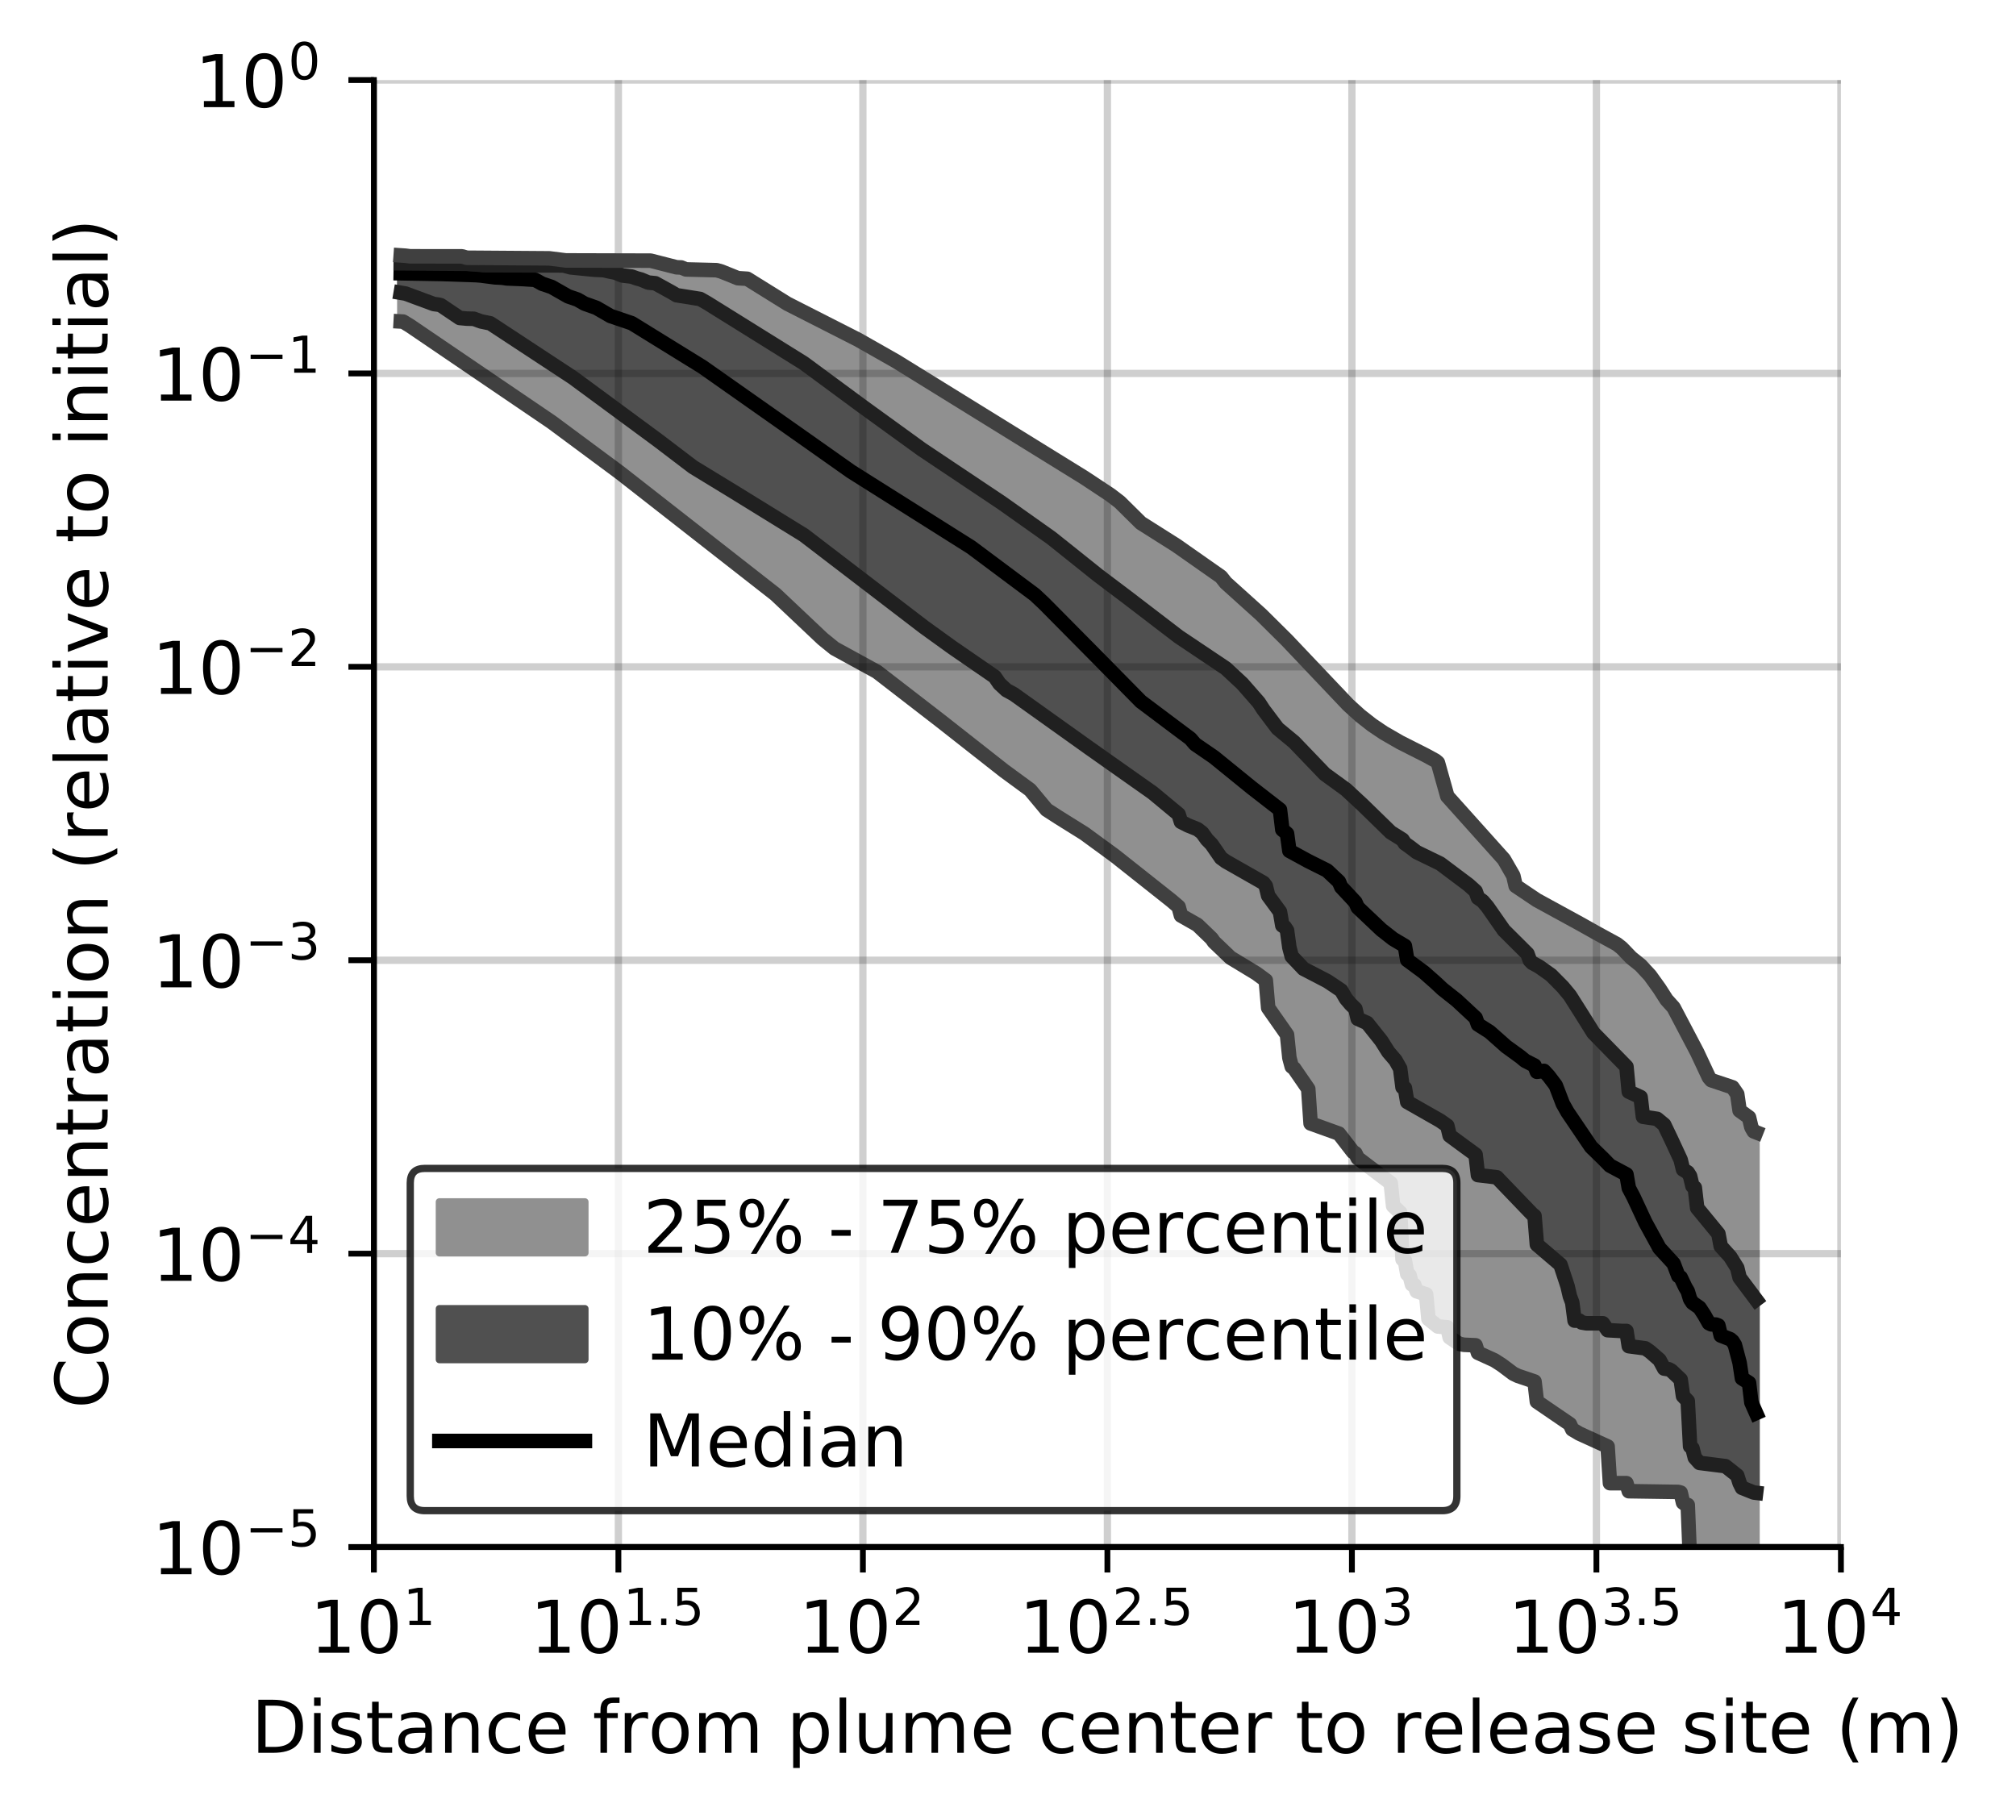 <?xml version="1.0" encoding="utf-8" standalone="no"?>
<!DOCTYPE svg PUBLIC "-//W3C//DTD SVG 1.1//EN"
  "http://www.w3.org/Graphics/SVG/1.1/DTD/svg11.dtd">
<!-- Created with matplotlib (https://matplotlib.org/) -->
<svg height="250.155pt" version="1.1" viewBox="0 0 277.037 250.155" width="277.037pt" xmlns="http://www.w3.org/2000/svg" xmlns:xlink="http://www.w3.org/1999/xlink">
 <defs>
  <style type="text/css">
*{stroke-linecap:butt;stroke-linejoin:round;}
  </style>
 </defs>
 <g id="figure_1">
  <g id="patch_1">
   <path d="M 0 250.155 
L 277.037 250.155 
L 277.037 0 
L 0 0 
z
" style="fill:#ffffff;"/>
  </g>
  <g id="axes_1">
   <g id="patch_2">
    <path d="M 51.378 212.599 
L 252.978 212.599 
L 252.978 10.999 
L 51.378 10.999 
z
" style="fill:#ffffff;"/>
   </g>
   <g id="PolyCollection_1">
    <defs>
     <path d="M 55.071 -215.06 
L 55.071 -205.978 
L 55.395 -205.959 
L 55.719 -205.793 
L 56.043 -205.571 
L 56.367 -205.364 
L 56.691 -205.139 
L 57.015 -204.909 
L 57.339 -204.679 
L 57.663 -204.449 
L 57.986 -204.219 
L 58.31 -203.992 
L 58.634 -203.767 
L 58.958 -203.542 
L 59.282 -203.317 
L 59.606 -203.092 
L 59.93 -202.867 
L 60.254 -202.642 
L 60.578 -202.416 
L 60.902 -202.191 
L 61.226 -201.966 
L 61.55 -201.769 
L 61.873 -201.563 
L 62.197 -201.347 
L 62.521 -201.131 
L 62.845 -200.915 
L 63.169 -200.699 
L 63.493 -200.483 
L 63.817 -200.267 
L 64.141 -200.051 
L 64.465 -199.836 
L 64.789 -199.62 
L 65.113 -199.404 
L 65.436 -199.188 
L 65.76 -198.972 
L 66.084 -198.756 
L 66.408 -198.54 
L 66.732 -198.325 
L 67.056 -198.109 
L 67.38 -197.893 
L 67.704 -197.677 
L 68.028 -197.461 
L 68.352 -197.245 
L 68.676 -197.029 
L 69 -196.814 
L 69.323 -196.598 
L 69.647 -196.382 
L 69.971 -196.166 
L 70.295 -195.95 
L 70.619 -195.734 
L 70.943 -195.518 
L 71.267 -195.303 
L 71.591 -195.087 
L 71.915 -194.871 
L 72.239 -194.655 
L 72.563 -194.439 
L 72.886 -194.223 
L 73.21 -194.007 
L 73.534 -193.792 
L 73.858 -193.569 
L 74.182 -193.333 
L 74.506 -193.098 
L 74.83 -192.862 
L 75.154 -192.626 
L 75.478 -192.391 
L 75.802 -192.155 
L 76.126 -191.919 
L 76.45 -191.684 
L 76.773 -191.448 
L 77.097 -191.213 
L 77.421 -190.977 
L 77.745 -190.741 
L 78.069 -190.506 
L 78.393 -190.27 
L 78.717 -190.034 
L 79.041 -189.799 
L 79.365 -189.563 
L 79.689 -189.328 
L 80.013 -189.092 
L 80.336 -188.856 
L 80.66 -188.621 
L 80.984 -188.385 
L 81.308 -188.149 
L 81.632 -187.914 
L 81.956 -187.678 
L 82.28 -187.442 
L 82.604 -187.204 
L 82.928 -186.953 
L 83.252 -186.701 
L 83.576 -186.449 
L 83.9 -186.198 
L 84.223 -185.946 
L 84.547 -185.694 
L 84.871 -185.443 
L 85.195 -185.191 
L 85.519 -184.939 
L 85.843 -184.688 
L 86.167 -184.435 
L 86.491 -184.182 
L 86.815 -183.929 
L 87.139 -183.676 
L 87.463 -183.423 
L 87.786 -183.171 
L 88.11 -182.918 
L 88.434 -182.665 
L 88.758 -182.412 
L 89.082 -182.159 
L 89.406 -181.906 
L 89.73 -181.653 
L 90.054 -181.399 
L 90.378 -181.146 
L 90.702 -180.892 
L 91.026 -180.638 
L 91.35 -180.384 
L 91.673 -180.131 
L 91.997 -179.877 
L 92.321 -179.623 
L 92.645 -179.369 
L 92.969 -179.116 
L 93.293 -178.862 
L 93.617 -178.608 
L 93.941 -178.354 
L 94.265 -178.101 
L 94.589 -177.847 
L 94.913 -177.593 
L 95.236 -177.339 
L 95.56 -177.085 
L 95.884 -176.829 
L 96.208 -176.573 
L 96.532 -176.316 
L 96.856 -176.06 
L 97.18 -175.804 
L 97.504 -175.548 
L 97.828 -175.292 
L 98.152 -175.036 
L 98.476 -174.78 
L 98.8 -174.523 
L 99.123 -174.267 
L 99.447 -174.011 
L 99.771 -173.755 
L 100.095 -173.499 
L 100.419 -173.243 
L 100.743 -172.988 
L 101.067 -172.738 
L 101.391 -172.488 
L 101.715 -172.238 
L 102.039 -171.988 
L 102.363 -171.738 
L 102.686 -171.488 
L 103.01 -171.238 
L 103.334 -170.988 
L 103.658 -170.738 
L 103.982 -170.487 
L 104.306 -170.237 
L 104.63 -169.988 
L 104.954 -169.738 
L 105.278 -169.488 
L 105.602 -169.237 
L 105.926 -168.985 
L 106.25 -168.733 
L 106.573 -168.473 
L 106.897 -168.16 
L 107.221 -167.847 
L 107.545 -167.533 
L 107.869 -167.22 
L 108.193 -166.906 
L 108.517 -166.593 
L 108.841 -166.28 
L 109.165 -165.966 
L 109.489 -165.653 
L 109.813 -165.34 
L 110.136 -165.026 
L 110.46 -164.715 
L 110.784 -164.413 
L 111.108 -164.111 
L 111.432 -163.814 
L 111.756 -163.523 
L 112.08 -163.231 
L 112.404 -162.94 
L 112.728 -162.648 
L 113.052 -162.357 
L 113.376 -162.065 
L 113.7 -161.773 
L 114.023 -161.48 
L 114.347 -161.215 
L 114.671 -161.043 
L 114.995 -160.871 
L 115.319 -160.699 
L 115.643 -160.527 
L 115.967 -160.355 
L 116.291 -160.183 
L 116.615 -160.01 
L 116.939 -159.839 
L 117.263 -159.667 
L 117.586 -159.496 
L 117.91 -159.325 
L 118.234 -159.153 
L 118.558 -158.982 
L 118.882 -158.811 
L 119.206 -158.646 
L 119.53 -158.483 
L 119.854 -158.321 
L 120.178 -158.095 
L 120.502 -157.85 
L 120.826 -157.604 
L 121.15 -157.359 
L 121.473 -157.114 
L 121.797 -156.868 
L 122.121 -156.622 
L 122.445 -156.376 
L 122.769 -156.13 
L 123.093 -155.883 
L 123.417 -155.636 
L 123.741 -155.388 
L 124.065 -155.141 
L 124.389 -154.894 
L 124.713 -154.646 
L 125.036 -154.399 
L 125.36 -154.152 
L 125.684 -153.9 
L 126.008 -153.648 
L 126.332 -153.397 
L 126.656 -153.145 
L 126.98 -152.893 
L 127.304 -152.641 
L 127.628 -152.389 
L 127.952 -152.133 
L 128.276 -151.873 
L 128.6 -151.614 
L 128.923 -151.354 
L 129.247 -151.095 
L 129.571 -150.836 
L 129.895 -150.576 
L 130.219 -150.319 
L 130.543 -150.061 
L 130.867 -149.803 
L 131.191 -149.546 
L 131.515 -149.288 
L 131.839 -149.031 
L 132.163 -148.767 
L 132.486 -148.502 
L 132.81 -148.236 
L 133.134 -147.971 
L 133.458 -147.706 
L 133.782 -147.441 
L 134.106 -147.172 
L 134.43 -146.903 
L 134.754 -146.635 
L 135.078 -146.366 
L 135.402 -146.098 
L 135.726 -145.83 
L 136.05 -145.563 
L 136.373 -145.325 
L 136.697 -145.106 
L 137.021 -144.887 
L 137.345 -144.669 
L 137.669 -144.446 
L 137.993 -144.219 
L 138.317 -143.992 
L 138.641 -143.764 
L 138.965 -143.536 
L 139.289 -143.308 
L 139.613 -143.079 
L 139.936 -142.845 
L 140.26 -142.61 
L 140.584 -142.374 
L 140.908 -142.139 
L 141.232 -141.904 
L 141.556 -141.61 
L 141.88 -141.199 
L 142.204 -140.797 
L 142.528 -140.407 
L 142.852 -140.018 
L 143.176 -139.629 
L 143.5 -139.254 
L 143.823 -138.885 
L 144.147 -138.656 
L 144.471 -138.437 
L 144.795 -138.229 
L 145.119 -138.034 
L 145.443 -137.838 
L 145.767 -137.645 
L 146.091 -137.455 
L 146.415 -137.266 
L 146.739 -137.076 
L 147.063 -136.887 
L 147.386 -136.69 
L 147.71 -136.467 
L 148.034 -136.217 
L 148.358 -136.045 
L 148.682 -135.838 
L 149.006 -135.613 
L 149.33 -135.386 
L 149.654 -135.16 
L 149.978 -134.933 
L 150.302 -134.702 
L 150.626 -134.466 
L 150.95 -134.231 
L 151.273 -133.996 
L 151.597 -133.758 
L 151.921 -133.515 
L 152.245 -133.271 
L 152.569 -133.028 
L 152.893 -132.784 
L 153.217 -132.533 
L 153.541 -132.282 
L 153.865 -132.041 
L 154.189 -131.807 
L 154.513 -131.563 
L 154.836 -131.319 
L 155.16 -131.075 
L 155.484 -130.83 
L 155.808 -130.58 
L 156.132 -130.331 
L 156.456 -130.082 
L 156.78 -129.83 
L 157.104 -129.576 
L 157.428 -129.322 
L 157.752 -129.066 
L 158.076 -128.801 
L 158.4 -128.536 
L 158.723 -128.271 
L 159.047 -128.006 
L 159.371 -127.741 
L 159.695 -127.475 
L 160.019 -127.203 
L 160.343 -126.927 
L 160.667 -126.651 
L 160.991 -126.375 
L 161.315 -126.099 
L 161.639 -125.823 
L 161.963 -125.541 
L 162.286 -124.345 
L 162.61 -124.176 
L 162.934 -124.007 
L 163.258 -123.838 
L 163.582 -123.673 
L 163.906 -123.507 
L 164.23 -123.341 
L 164.554 -123.054 
L 164.878 -122.747 
L 165.202 -122.438 
L 165.526 -122.126 
L 165.85 -121.814 
L 166.173 -121.499 
L 166.497 -121.184 
L 166.821 -120.716 
L 167.145 -120.445 
L 167.469 -120.143 
L 167.793 -119.788 
L 168.117 -119.455 
L 168.441 -119.115 
L 168.765 -118.773 
L 169.089 -118.545 
L 169.413 -118.36 
L 169.736 -118.174 
L 170.06 -117.988 
L 170.384 -117.801 
L 170.708 -117.611 
L 171.032 -117.413 
L 171.356 -117.213 
L 171.68 -117.014 
L 172.004 -116.813 
L 172.328 -116.601 
L 172.652 -116.386 
L 172.976 -116.171 
L 173.3 -115.954 
L 173.623 -115.73 
L 173.947 -115.43 
L 174.271 -111.659 
L 174.595 -111.219 
L 174.919 -110.774 
L 175.243 -110.332 
L 175.567 -109.874 
L 175.891 -109.4 
L 176.215 -108.924 
L 176.539 -108.444 
L 176.863 -107.958 
L 177.186 -104.795 
L 177.51 -103.582 
L 177.834 -103.335 
L 178.158 -102.873 
L 178.482 -102.412 
L 178.806 -101.945 
L 179.13 -101.475 
L 179.454 -100.994 
L 179.778 -100.509 
L 180.102 -95.768 
L 180.426 -95.647 
L 180.75 -95.513 
L 181.073 -95.362 
L 181.397 -95.183 
L 181.721 -95.085 
L 182.045 -94.988 
L 182.369 -94.887 
L 182.693 -94.784 
L 183.017 -94.68 
L 183.341 -94.577 
L 183.665 -94.474 
L 183.989 -94.373 
L 184.313 -93.951 
L 184.636 -93.507 
L 184.96 -93.066 
L 185.284 -92.628 
L 185.608 -92.202 
L 185.932 -91.86 
L 186.256 -91.67 
L 186.58 -91.003 
L 186.904 -90.747 
L 187.228 -90.495 
L 187.552 -90.25 
L 187.876 -90.002 
L 188.2 -89.754 
L 188.523 -89.504 
L 188.847 -89.259 
L 189.171 -89.011 
L 189.495 -88.771 
L 189.819 -88.531 
L 190.143 -88.291 
L 190.467 -88.05 
L 190.791 -87.807 
L 191.115 -87.565 
L 191.439 -84.442 
L 191.763 -84.131 
L 192.086 -83.829 
L 192.41 -83.531 
L 192.734 -77.101 
L 193.058 -76.932 
L 193.382 -75.081 
L 193.706 -74.898 
L 194.03 -73.635 
L 194.354 -73.573 
L 194.678 -72.7 
L 195.002 -72.595 
L 195.326 -72.492 
L 195.65 -72.39 
L 195.973 -72.29 
L 196.297 -68.905 
L 196.621 -68.621 
L 196.945 -68.346 
L 197.269 -68.072 
L 197.593 -67.866 
L 197.917 -67.836 
L 198.241 -67.807 
L 198.565 -67.779 
L 198.889 -67.753 
L 199.213 -66.364 
L 199.536 -66.129 
L 199.86 -65.899 
L 200.184 -65.686 
L 200.508 -65.491 
L 200.832 -65.371 
L 201.156 -65.353 
L 201.48 -65.337 
L 201.804 -65.321 
L 202.128 -65.307 
L 202.452 -65.293 
L 202.776 -65.28 
L 203.1 -64.252 
L 203.423 -64.119 
L 203.747 -63.985 
L 204.071 -63.844 
L 204.395 -63.698 
L 204.719 -63.548 
L 205.043 -63.389 
L 205.367 -63.22 
L 205.691 -63.034 
L 206.015 -62.827 
L 206.339 -62.595 
L 206.663 -62.333 
L 206.986 -62.032 
L 207.31 -61.714 
L 207.634 -61.554 
L 207.958 -61.383 
L 208.282 -61.192 
L 208.606 -61.073 
L 208.93 -60.959 
L 209.254 -60.847 
L 209.578 -60.735 
L 209.902 -60.625 
L 210.226 -60.518 
L 210.55 -60.411 
L 210.873 -60.306 
L 211.197 -57.542 
L 211.521 -57.312 
L 211.845 -57.084 
L 212.169 -56.853 
L 212.493 -56.627 
L 212.817 -56.401 
L 213.141 -56.18 
L 213.465 -55.961 
L 213.789 -55.745 
L 214.113 -55.53 
L 214.436 -55.32 
L 214.76 -55.113 
L 215.084 -54.901 
L 215.408 -54.684 
L 215.732 -54.445 
L 216.056 -53.726 
L 216.38 -53.503 
L 216.704 -53.306 
L 217.028 -53.151 
L 217.352 -53.003 
L 217.676 -52.859 
L 218 -52.718 
L 218.323 -52.578 
L 218.647 -52.441 
L 218.971 -52.303 
L 219.295 -52.166 
L 219.619 -52.024 
L 219.943 -51.876 
L 220.267 -51.719 
L 220.591 -51.553 
L 220.915 -51.38 
L 221.239 -46.336 
L 221.563 -46.336 
L 221.887 -46.336 
L 222.21 -46.336 
L 222.534 -46.336 
L 222.858 -46.336 
L 223.182 -46.336 
L 223.506 -46.336 
L 223.83 -45.231 
L 224.154 -45.231 
L 224.478 -45.231 
L 224.802 -45.231 
L 225.126 -45.231 
L 225.45 -45.231 
L 225.773 -45.231 
L 226.097 -45.231 
L 226.421 -45.231 
L 226.745 -45.231 
L 227.069 -45.231 
L 227.393 -45.231 
L 227.717 -45.231 
L 228.041 -45.231 
L 228.365 -45.231 
L 228.689 -45.231 
L 229.013 -45.231 
L 229.337 -45.231 
L 229.66 -45.231 
L 229.984 -45.231 
L 230.308 -45.231 
L 230.632 -45.131 
L 230.956 -45.041 
L 231.28 -43.659 
L 231.604 -43.423 
L 231.928 -43.342 
L 232.252 -35.334 
L 232.576 -35.313 
L 232.9 -32.52 
L 233.223 -32.337 
L 233.547 -32.159 
L 233.871 -31.986 
L 234.195 -31.816 
L 234.519 -31.712 
L 234.843 -31.694 
L 235.167 -31.676 
L 235.491 -31.659 
L 235.815 -31.642 
L 236.139 -31.624 
L 236.463 -31.607 
L 236.787 -31.592 
L 237.11 -31.592 
L 237.434 -31.592 
L 237.758 -31.592 
L 238.082 -31.592 
L 238.406 -31.592 
L 238.73 -31.592 
L 239.054 -31.592 
L 239.378 -31.592 
L 239.702 -31.592 
L 240.026 -31.592 
L 240.35 -31.592 
L 240.673 -31.592 
L 240.997 -31.592 
L 241.321 -31.592 
L 241.321 -94.552 
L 241.321 -94.552 
L 240.997 -94.679 
L 240.673 -95.241 
L 240.35 -96.603 
L 240.026 -96.835 
L 239.702 -97.071 
L 239.378 -97.306 
L 239.054 -97.54 
L 238.73 -99.795 
L 238.406 -100.33 
L 238.082 -100.735 
L 237.758 -100.938 
L 237.434 -101.09 
L 237.11 -101.182 
L 236.787 -101.264 
L 236.463 -101.344 
L 236.139 -101.429 
L 235.815 -101.52 
L 235.491 -101.613 
L 235.167 -101.709 
L 234.843 -102.082 
L 234.519 -102.77 
L 234.195 -103.464 
L 233.871 -104.161 
L 233.547 -104.854 
L 233.223 -105.539 
L 232.9 -106.219 
L 232.576 -106.887 
L 232.252 -107.55 
L 231.928 -108.203 
L 231.604 -108.783 
L 231.28 -109.343 
L 230.956 -109.918 
L 230.632 -110.501 
L 230.308 -111.098 
L 229.984 -111.697 
L 229.66 -112.15 
L 229.337 -112.468 
L 229.013 -112.778 
L 228.689 -113.247 
L 228.365 -113.775 
L 228.041 -114.294 
L 227.717 -114.786 
L 227.393 -115.254 
L 227.069 -115.689 
L 226.745 -116.1 
L 226.421 -116.49 
L 226.097 -116.846 
L 225.773 -117.183 
L 225.45 -117.499 
L 225.126 -117.786 
L 224.802 -118.057 
L 224.478 -118.31 
L 224.154 -118.54 
L 223.83 -118.748 
L 223.506 -119.072 
L 223.182 -119.536 
L 222.858 -119.883 
L 222.534 -120.166 
L 222.21 -120.397 
L 221.887 -120.599 
L 221.563 -120.785 
L 221.239 -120.965 
L 220.915 -121.125 
L 220.591 -121.292 
L 220.267 -121.467 
L 219.943 -121.641 
L 219.619 -121.824 
L 219.295 -121.991 
L 218.971 -122.156 
L 218.647 -122.321 
L 218.323 -122.488 
L 218 -122.675 
L 217.676 -122.873 
L 217.352 -123.066 
L 217.028 -123.264 
L 216.704 -123.467 
L 216.38 -123.663 
L 216.056 -123.856 
L 215.732 -124.044 
L 215.408 -124.229 
L 215.084 -124.41 
L 214.76 -124.586 
L 214.436 -124.757 
L 214.113 -124.932 
L 213.789 -125.104 
L 213.465 -125.271 
L 213.141 -125.435 
L 212.817 -125.602 
L 212.493 -125.77 
L 212.169 -125.941 
L 211.845 -126.111 
L 211.521 -126.281 
L 211.197 -126.452 
L 210.873 -126.638 
L 210.55 -126.851 
L 210.226 -127.069 
L 209.902 -127.283 
L 209.578 -127.5 
L 209.254 -127.721 
L 208.93 -127.948 
L 208.606 -128.177 
L 208.282 -128.409 
L 207.958 -129.818 
L 207.634 -130.372 
L 207.31 -130.94 
L 206.986 -131.523 
L 206.663 -132.063 
L 206.339 -132.422 
L 206.015 -132.78 
L 205.691 -133.138 
L 205.367 -133.5 
L 205.043 -133.862 
L 204.719 -134.225 
L 204.395 -134.587 
L 204.071 -134.949 
L 203.747 -135.312 
L 203.423 -135.675 
L 203.1 -136.037 
L 202.776 -136.4 
L 202.452 -136.763 
L 202.128 -137.127 
L 201.804 -137.489 
L 201.48 -137.853 
L 201.156 -138.218 
L 200.832 -138.583 
L 200.508 -138.946 
L 200.184 -139.308 
L 199.86 -139.665 
L 199.536 -140.022 
L 199.213 -140.378 
L 198.889 -140.734 
L 198.565 -141.662 
L 198.241 -142.871 
L 197.917 -144.124 
L 197.593 -145.345 
L 197.269 -145.625 
L 196.945 -145.825 
L 196.621 -145.995 
L 196.297 -146.165 
L 195.973 -146.335 
L 195.65 -146.501 
L 195.326 -146.659 
L 195.002 -146.817 
L 194.678 -146.974 
L 194.354 -147.133 
L 194.03 -147.297 
L 193.706 -147.46 
L 193.382 -147.624 
L 193.058 -147.789 
L 192.734 -147.964 
L 192.41 -148.139 
L 192.086 -148.314 
L 191.763 -148.489 
L 191.439 -148.677 
L 191.115 -148.866 
L 190.791 -149.054 
L 190.467 -149.242 
L 190.143 -149.445 
L 189.819 -149.658 
L 189.495 -149.87 
L 189.171 -150.082 
L 188.847 -150.297 
L 188.523 -150.54 
L 188.2 -150.783 
L 187.876 -151.027 
L 187.552 -151.27 
L 187.228 -151.528 
L 186.904 -151.811 
L 186.58 -152.094 
L 186.256 -152.377 
L 185.932 -152.66 
L 185.608 -152.958 
L 185.284 -153.277 
L 184.96 -153.597 
L 184.636 -153.916 
L 184.313 -154.235 
L 183.989 -154.561 
L 183.665 -154.911 
L 183.341 -155.261 
L 183.017 -155.611 
L 182.693 -155.961 
L 182.369 -156.311 
L 182.045 -156.664 
L 181.721 -157.019 
L 181.397 -157.373 
L 181.073 -157.728 
L 180.75 -158.082 
L 180.426 -158.436 
L 180.102 -158.783 
L 179.778 -159.125 
L 179.454 -159.467 
L 179.13 -159.809 
L 178.806 -160.151 
L 178.482 -160.493 
L 178.158 -160.833 
L 177.834 -161.165 
L 177.51 -161.496 
L 177.186 -161.827 
L 176.863 -162.159 
L 176.539 -162.49 
L 176.215 -162.822 
L 175.891 -163.151 
L 175.567 -163.47 
L 175.243 -163.789 
L 174.919 -164.108 
L 174.595 -164.427 
L 174.271 -164.746 
L 173.947 -165.065 
L 173.623 -165.383 
L 173.3 -165.692 
L 172.976 -165.992 
L 172.652 -166.293 
L 172.328 -166.594 
L 172.004 -166.894 
L 171.68 -167.195 
L 171.356 -167.495 
L 171.032 -167.796 
L 170.708 -168.092 
L 170.384 -168.375 
L 170.06 -168.658 
L 169.736 -168.94 
L 169.413 -169.223 
L 169.089 -169.506 
L 168.765 -169.788 
L 168.441 -170.071 
L 168.117 -170.437 
L 167.793 -170.894 
L 167.469 -171.177 
L 167.145 -171.408 
L 166.821 -171.632 
L 166.497 -171.856 
L 166.173 -172.08 
L 165.85 -172.304 
L 165.526 -172.528 
L 165.202 -172.759 
L 164.878 -172.991 
L 164.554 -173.215 
L 164.23 -173.437 
L 163.906 -173.659 
L 163.582 -173.88 
L 163.258 -174.102 
L 162.934 -174.324 
L 162.61 -174.545 
L 162.286 -174.767 
L 161.963 -174.988 
L 161.639 -175.21 
L 161.315 -175.431 
L 160.991 -175.636 
L 160.667 -175.842 
L 160.343 -176.046 
L 160.019 -176.251 
L 159.695 -176.455 
L 159.371 -176.659 
L 159.047 -176.863 
L 158.723 -177.067 
L 158.4 -177.272 
L 158.076 -177.476 
L 157.752 -177.68 
L 157.428 -177.884 
L 157.104 -178.086 
L 156.78 -178.283 
L 156.456 -178.481 
L 156.132 -178.843 
L 155.808 -179.205 
L 155.484 -179.537 
L 155.16 -179.863 
L 154.836 -180.188 
L 154.513 -180.513 
L 154.189 -180.839 
L 153.865 -181.164 
L 153.541 -181.463 
L 153.217 -181.694 
L 152.893 -181.924 
L 152.569 -182.154 
L 152.245 -182.384 
L 151.921 -182.615 
L 151.597 -182.845 
L 151.273 -183.068 
L 150.95 -183.283 
L 150.626 -183.494 
L 150.302 -183.698 
L 149.978 -183.902 
L 149.654 -184.106 
L 149.33 -184.31 
L 149.006 -184.514 
L 148.682 -184.718 
L 148.358 -184.922 
L 148.034 -185.126 
L 147.71 -185.329 
L 147.386 -185.533 
L 147.063 -185.737 
L 146.739 -185.941 
L 146.415 -186.145 
L 146.091 -186.349 
L 145.767 -186.553 
L 145.443 -186.757 
L 145.119 -186.961 
L 144.795 -187.165 
L 144.471 -187.368 
L 144.147 -187.572 
L 143.823 -187.77 
L 143.5 -187.966 
L 143.176 -188.163 
L 142.852 -188.359 
L 142.528 -188.556 
L 142.204 -188.752 
L 141.88 -188.949 
L 141.556 -189.145 
L 141.232 -189.341 
L 140.908 -189.538 
L 140.584 -189.734 
L 140.26 -189.931 
L 139.936 -190.127 
L 139.613 -190.324 
L 139.289 -190.52 
L 138.965 -190.717 
L 138.641 -190.913 
L 138.317 -191.11 
L 137.993 -191.306 
L 137.669 -191.503 
L 137.345 -191.699 
L 137.021 -191.896 
L 136.697 -192.093 
L 136.373 -192.29 
L 136.05 -192.488 
L 135.726 -192.685 
L 135.402 -192.883 
L 135.078 -193.087 
L 134.754 -193.291 
L 134.43 -193.496 
L 134.106 -193.7 
L 133.782 -193.904 
L 133.458 -194.108 
L 133.134 -194.313 
L 132.81 -194.517 
L 132.486 -194.721 
L 132.163 -194.926 
L 131.839 -195.13 
L 131.515 -195.334 
L 131.191 -195.538 
L 130.867 -195.743 
L 130.543 -195.947 
L 130.219 -196.151 
L 129.895 -196.355 
L 129.571 -196.556 
L 129.247 -196.754 
L 128.923 -196.952 
L 128.6 -197.151 
L 128.276 -197.35 
L 127.952 -197.549 
L 127.628 -197.748 
L 127.304 -197.947 
L 126.98 -198.146 
L 126.656 -198.345 
L 126.332 -198.544 
L 126.008 -198.743 
L 125.684 -198.941 
L 125.36 -199.14 
L 125.036 -199.339 
L 124.713 -199.538 
L 124.389 -199.737 
L 124.065 -199.936 
L 123.741 -200.135 
L 123.417 -200.334 
L 123.093 -200.533 
L 122.769 -200.729 
L 122.445 -200.925 
L 122.121 -201.121 
L 121.797 -201.317 
L 121.473 -201.513 
L 121.15 -201.708 
L 120.826 -201.887 
L 120.502 -202.064 
L 120.178 -202.24 
L 119.854 -202.416 
L 119.53 -202.592 
L 119.206 -202.768 
L 118.882 -202.945 
L 118.558 -203.121 
L 118.234 -203.297 
L 117.91 -203.473 
L 117.586 -203.65 
L 117.263 -203.825 
L 116.939 -203.999 
L 116.615 -204.172 
L 116.291 -204.346 
L 115.967 -204.52 
L 115.643 -204.693 
L 115.319 -204.867 
L 114.995 -205.04 
L 114.671 -205.201 
L 114.347 -205.362 
L 114.023 -205.523 
L 113.7 -205.684 
L 113.376 -205.844 
L 113.052 -206.005 
L 112.728 -206.166 
L 112.404 -206.327 
L 112.08 -206.488 
L 111.756 -206.648 
L 111.432 -206.809 
L 111.108 -206.97 
L 110.784 -207.131 
L 110.46 -207.292 
L 110.136 -207.452 
L 109.813 -207.613 
L 109.489 -207.774 
L 109.165 -207.935 
L 108.841 -208.095 
L 108.517 -208.256 
L 108.193 -208.417 
L 107.869 -208.578 
L 107.545 -208.739 
L 107.221 -208.946 
L 106.897 -209.153 
L 106.573 -209.36 
L 106.25 -209.568 
L 105.926 -209.775 
L 105.602 -209.982 
L 105.278 -210.189 
L 104.954 -210.396 
L 104.63 -210.603 
L 104.306 -210.81 
L 103.982 -211.017 
L 103.658 -211.225 
L 103.334 -211.432 
L 103.01 -211.639 
L 102.686 -211.846 
L 102.363 -211.878 
L 102.039 -211.895 
L 101.715 -211.912 
L 101.391 -211.93 
L 101.067 -211.954 
L 100.743 -212.115 
L 100.419 -212.271 
L 100.095 -212.415 
L 99.771 -212.558 
L 99.447 -212.702 
L 99.123 -212.845 
L 98.8 -212.989 
L 98.476 -213.025 
L 98.152 -213.041 
L 97.828 -213.057 
L 97.504 -213.073 
L 97.18 -213.089 
L 96.856 -213.105 
L 96.532 -213.121 
L 96.208 -213.131 
L 95.884 -213.131 
L 95.56 -213.131 
L 95.236 -213.131 
L 94.913 -213.131 
L 94.589 -213.131 
L 94.265 -213.131 
L 93.941 -213.23 
L 93.617 -213.397 
L 93.293 -213.425 
L 92.969 -213.425 
L 92.645 -213.425 
L 92.321 -213.425 
L 91.997 -213.485 
L 91.673 -213.647 
L 91.35 -213.808 
L 91.026 -213.936 
L 90.702 -213.936 
L 90.378 -214.011 
L 90.054 -214.156 
L 89.73 -214.242 
L 89.406 -214.335 
L 89.082 -214.351 
L 88.758 -214.367 
L 88.434 -214.367 
L 88.11 -214.367 
L 87.786 -214.367 
L 87.463 -214.367 
L 87.139 -214.367 
L 86.815 -214.367 
L 86.491 -214.367 
L 86.167 -214.367 
L 85.843 -214.367 
L 85.519 -214.367 
L 85.195 -214.367 
L 84.871 -214.367 
L 84.547 -214.367 
L 84.223 -214.367 
L 83.9 -214.367 
L 83.576 -214.367 
L 83.252 -214.367 
L 82.928 -214.367 
L 82.604 -214.367 
L 82.28 -214.367 
L 81.956 -214.367 
L 81.632 -214.367 
L 81.308 -214.367 
L 80.984 -214.367 
L 80.66 -214.367 
L 80.336 -214.367 
L 80.013 -214.367 
L 79.689 -214.367 
L 79.365 -214.367 
L 79.041 -214.367 
L 78.717 -214.367 
L 78.393 -214.367 
L 78.069 -214.367 
L 77.745 -214.367 
L 77.421 -214.367 
L 77.097 -214.371 
L 76.773 -214.522 
L 76.45 -214.599 
L 76.126 -214.599 
L 75.802 -214.599 
L 75.478 -214.654 
L 75.154 -214.723 
L 74.83 -214.734 
L 74.506 -214.734 
L 74.182 -214.734 
L 73.858 -214.734 
L 73.534 -214.734 
L 73.21 -214.734 
L 72.886 -214.734 
L 72.563 -214.734 
L 72.239 -214.734 
L 71.915 -214.734 
L 71.591 -214.734 
L 71.267 -214.734 
L 70.943 -214.734 
L 70.619 -214.734 
L 70.295 -214.734 
L 69.971 -214.734 
L 69.647 -214.734 
L 69.323 -214.734 
L 69 -214.734 
L 68.676 -214.734 
L 68.352 -214.734 
L 68.028 -214.734 
L 67.704 -214.734 
L 67.38 -214.734 
L 67.056 -214.734 
L 66.732 -214.734 
L 66.408 -214.734 
L 66.084 -214.734 
L 65.76 -214.734 
L 65.436 -214.734 
L 65.113 -214.734 
L 64.789 -214.734 
L 64.465 -214.734 
L 64.141 -214.734 
L 63.817 -214.82 
L 63.493 -214.926 
L 63.169 -214.934 
L 62.845 -214.934 
L 62.521 -214.934 
L 62.197 -214.934 
L 61.873 -214.934 
L 61.55 -214.934 
L 61.226 -214.934 
L 60.902 -214.934 
L 60.578 -214.934 
L 60.254 -214.934 
L 59.93 -214.934 
L 59.606 -214.934 
L 59.282 -214.934 
L 58.958 -214.934 
L 58.634 -214.934 
L 58.31 -214.934 
L 57.986 -214.934 
L 57.663 -214.934 
L 57.339 -214.934 
L 57.015 -214.934 
L 56.691 -214.934 
L 56.367 -214.934 
L 56.043 -214.934 
L 55.719 -215.014 
L 55.395 -215.06 
L 55.071 -215.06 
z
" id="m33ad5f597e" style="stroke:#909090;"/>
    </defs>
    <g clip-path="url(#p47cfd5ee38)">
     <use style="fill:#909090;stroke:#909090;" x="0" xlink:href="#m33ad5f597e" y="250.155"/>
    </g>
   </g>
   <g id="PolyCollection_2">
    <defs>
     <path d="M 55.071 -213.974 
L 55.071 -209.923 
L 55.395 -209.923 
L 55.719 -209.814 
L 56.043 -209.69 
L 56.367 -209.603 
L 56.691 -209.561 
L 57.015 -209.386 
L 57.339 -209.223 
L 57.663 -209.094 
L 57.986 -209.05 
L 58.31 -208.893 
L 58.634 -208.674 
L 58.958 -208.462 
L 59.282 -208.375 
L 59.606 -208.375 
L 59.93 -208.375 
L 60.254 -208.291 
L 60.578 -208.208 
L 60.902 -207.975 
L 61.226 -207.741 
L 61.55 -207.508 
L 61.873 -207.274 
L 62.197 -207.041 
L 62.521 -206.807 
L 62.845 -206.592 
L 63.169 -206.46 
L 63.493 -206.402 
L 63.817 -206.37 
L 64.141 -206.37 
L 64.465 -206.37 
L 64.789 -206.37 
L 65.113 -206.346 
L 65.436 -206.199 
L 65.76 -206.051 
L 66.084 -205.991 
L 66.408 -205.942 
L 66.732 -205.893 
L 67.056 -205.844 
L 67.38 -205.721 
L 67.704 -205.511 
L 68.028 -205.302 
L 68.352 -205.093 
L 68.676 -204.883 
L 69 -204.674 
L 69.323 -204.465 
L 69.647 -204.256 
L 69.971 -204.046 
L 70.295 -203.837 
L 70.619 -203.628 
L 70.943 -203.419 
L 71.267 -203.209 
L 71.591 -203 
L 71.915 -202.791 
L 72.239 -202.582 
L 72.563 -202.372 
L 72.886 -202.163 
L 73.21 -201.954 
L 73.534 -201.744 
L 73.858 -201.535 
L 74.182 -201.326 
L 74.506 -201.117 
L 74.83 -200.907 
L 75.154 -200.698 
L 75.478 -200.489 
L 75.802 -200.28 
L 76.126 -200.069 
L 76.45 -199.852 
L 76.773 -199.635 
L 77.097 -199.418 
L 77.421 -199.201 
L 77.745 -198.973 
L 78.069 -198.738 
L 78.393 -198.502 
L 78.717 -198.267 
L 79.041 -198.031 
L 79.365 -197.796 
L 79.689 -197.561 
L 80.013 -197.325 
L 80.336 -197.09 
L 80.66 -196.854 
L 80.984 -196.619 
L 81.308 -196.384 
L 81.632 -196.148 
L 81.956 -195.913 
L 82.28 -195.677 
L 82.604 -195.442 
L 82.928 -195.207 
L 83.252 -194.971 
L 83.576 -194.736 
L 83.9 -194.5 
L 84.223 -194.265 
L 84.547 -194.03 
L 84.871 -193.794 
L 85.195 -193.559 
L 85.519 -193.323 
L 85.843 -193.088 
L 86.167 -192.853 
L 86.491 -192.617 
L 86.815 -192.382 
L 87.139 -192.146 
L 87.463 -191.911 
L 87.786 -191.676 
L 88.11 -191.433 
L 88.434 -191.188 
L 88.758 -190.942 
L 89.082 -190.695 
L 89.406 -190.44 
L 89.73 -190.184 
L 90.054 -189.929 
L 90.378 -189.673 
L 90.702 -189.418 
L 91.026 -189.168 
L 91.35 -188.919 
L 91.673 -188.671 
L 91.997 -188.422 
L 92.321 -188.174 
L 92.645 -187.919 
L 92.969 -187.663 
L 93.293 -187.408 
L 93.617 -187.152 
L 93.941 -186.907 
L 94.265 -186.675 
L 94.589 -186.442 
L 94.913 -186.209 
L 95.236 -185.977 
L 95.56 -185.772 
L 95.884 -185.576 
L 96.208 -185.381 
L 96.532 -185.186 
L 96.856 -184.991 
L 97.18 -184.796 
L 97.504 -184.598 
L 97.828 -184.4 
L 98.152 -184.201 
L 98.476 -184.003 
L 98.8 -183.805 
L 99.123 -183.606 
L 99.447 -183.408 
L 99.771 -183.21 
L 100.095 -183.012 
L 100.419 -182.814 
L 100.743 -182.617 
L 101.067 -182.42 
L 101.391 -182.223 
L 101.715 -182.027 
L 102.039 -181.83 
L 102.363 -181.633 
L 102.686 -181.436 
L 103.01 -181.239 
L 103.334 -181.042 
L 103.658 -180.845 
L 103.982 -180.647 
L 104.306 -180.45 
L 104.63 -180.252 
L 104.954 -180.055 
L 105.278 -179.857 
L 105.602 -179.66 
L 105.926 -179.463 
L 106.25 -179.267 
L 106.573 -179.075 
L 106.897 -178.883 
L 107.221 -178.69 
L 107.545 -178.498 
L 107.869 -178.306 
L 108.193 -178.114 
L 108.517 -177.921 
L 108.841 -177.728 
L 109.165 -177.535 
L 109.489 -177.341 
L 109.813 -177.126 
L 110.136 -176.875 
L 110.46 -176.624 
L 110.784 -176.374 
L 111.108 -176.123 
L 111.432 -175.872 
L 111.756 -175.62 
L 112.08 -175.365 
L 112.404 -175.11 
L 112.728 -174.855 
L 113.052 -174.6 
L 113.376 -174.345 
L 113.7 -174.09 
L 114.023 -173.835 
L 114.347 -173.579 
L 114.671 -173.324 
L 114.995 -173.069 
L 115.319 -172.814 
L 115.643 -172.559 
L 115.967 -172.304 
L 116.291 -172.048 
L 116.615 -171.793 
L 116.939 -171.539 
L 117.263 -171.285 
L 117.586 -171.032 
L 117.91 -170.791 
L 118.234 -170.55 
L 118.558 -170.309 
L 118.882 -170.067 
L 119.206 -169.826 
L 119.53 -169.585 
L 119.854 -169.344 
L 120.178 -169.103 
L 120.502 -168.861 
L 120.826 -168.619 
L 121.15 -168.375 
L 121.473 -168.131 
L 121.797 -167.886 
L 122.121 -167.642 
L 122.445 -167.398 
L 122.769 -167.154 
L 123.093 -166.909 
L 123.417 -166.665 
L 123.741 -166.421 
L 124.065 -166.177 
L 124.389 -165.934 
L 124.713 -165.689 
L 125.036 -165.444 
L 125.36 -165.199 
L 125.684 -164.954 
L 126.008 -164.709 
L 126.332 -164.464 
L 126.656 -164.219 
L 126.98 -163.974 
L 127.304 -163.73 
L 127.628 -163.485 
L 127.952 -163.242 
L 128.276 -163 
L 128.6 -162.758 
L 128.923 -162.516 
L 129.247 -162.275 
L 129.571 -162.053 
L 129.895 -161.832 
L 130.219 -161.612 
L 130.543 -161.391 
L 130.867 -161.169 
L 131.191 -160.948 
L 131.515 -160.726 
L 131.839 -160.504 
L 132.163 -160.282 
L 132.486 -160.06 
L 132.81 -159.839 
L 133.134 -159.617 
L 133.458 -159.394 
L 133.782 -159.17 
L 134.106 -158.946 
L 134.43 -158.721 
L 134.754 -158.497 
L 135.078 -158.272 
L 135.402 -158.048 
L 135.726 -157.824 
L 136.05 -157.603 
L 136.373 -157.384 
L 136.697 -157.154 
L 137.021 -156.601 
L 137.345 -156.201 
L 137.669 -155.894 
L 137.993 -155.557 
L 138.317 -155.302 
L 138.641 -155.145 
L 138.965 -154.988 
L 139.289 -154.776 
L 139.613 -154.54 
L 139.936 -154.305 
L 140.26 -154.069 
L 140.584 -153.834 
L 140.908 -153.599 
L 141.232 -153.364 
L 141.556 -153.128 
L 141.88 -152.893 
L 142.204 -152.658 
L 142.528 -152.423 
L 142.852 -152.191 
L 143.176 -151.961 
L 143.5 -151.731 
L 143.823 -151.501 
L 144.147 -151.271 
L 144.471 -151.041 
L 144.795 -150.811 
L 145.119 -150.581 
L 145.443 -150.351 
L 145.767 -150.12 
L 146.091 -149.89 
L 146.415 -149.66 
L 146.739 -149.429 
L 147.063 -149.198 
L 147.386 -148.967 
L 147.71 -148.736 
L 148.034 -148.505 
L 148.358 -148.273 
L 148.682 -148.047 
L 149.006 -147.823 
L 149.33 -147.6 
L 149.654 -147.376 
L 149.978 -147.152 
L 150.302 -146.928 
L 150.626 -146.704 
L 150.95 -146.48 
L 151.273 -146.256 
L 151.597 -146.033 
L 151.921 -145.809 
L 152.245 -145.582 
L 152.569 -145.356 
L 152.893 -145.128 
L 153.217 -144.901 
L 153.541 -144.674 
L 153.865 -144.45 
L 154.189 -144.226 
L 154.513 -144.002 
L 154.836 -143.778 
L 155.16 -143.556 
L 155.484 -143.337 
L 155.808 -143.118 
L 156.132 -142.899 
L 156.456 -142.68 
L 156.78 -142.462 
L 157.104 -142.243 
L 157.428 -142.024 
L 157.752 -141.757 
L 158.076 -141.48 
L 158.4 -141.207 
L 158.723 -140.935 
L 159.047 -140.663 
L 159.371 -140.391 
L 159.695 -140.119 
L 160.019 -139.849 
L 160.343 -139.58 
L 160.667 -139.312 
L 160.991 -139.043 
L 161.315 -138.774 
L 161.639 -138.512 
L 161.963 -138.251 
L 162.286 -137.217 
L 162.61 -137.034 
L 162.934 -136.849 
L 163.258 -136.725 
L 163.582 -136.617 
L 163.906 -136.507 
L 164.23 -136.393 
L 164.554 -136.206 
L 164.878 -135.957 
L 165.202 -135.708 
L 165.526 -135.227 
L 165.85 -134.799 
L 166.173 -134.466 
L 166.497 -134.132 
L 166.821 -133.612 
L 167.145 -133.017 
L 167.469 -132.552 
L 167.793 -132.254 
L 168.117 -131.967 
L 168.441 -131.782 
L 168.765 -131.598 
L 169.089 -131.414 
L 169.413 -131.23 
L 169.736 -131.048 
L 170.06 -130.866 
L 170.384 -130.685 
L 170.708 -130.507 
L 171.032 -130.33 
L 171.356 -130.153 
L 171.68 -129.975 
L 172.004 -129.796 
L 172.328 -129.617 
L 172.652 -129.441 
L 172.976 -129.267 
L 173.3 -129.093 
L 173.623 -128.833 
L 173.947 -128.404 
L 174.271 -127.07 
L 174.595 -126.594 
L 174.919 -126.146 
L 175.243 -125.709 
L 175.567 -125.281 
L 175.891 -124.859 
L 176.215 -122.97 
L 176.539 -122.775 
L 176.863 -122.299 
L 177.186 -119.949 
L 177.51 -118.73 
L 177.834 -118.363 
L 178.158 -117.989 
L 178.482 -117.604 
L 178.806 -117.245 
L 179.13 -117.02 
L 179.454 -116.859 
L 179.778 -116.698 
L 180.102 -116.542 
L 180.426 -116.387 
L 180.75 -116.239 
L 181.073 -116.092 
L 181.397 -115.944 
L 181.721 -115.796 
L 182.045 -115.592 
L 182.369 -115.341 
L 182.693 -115.091 
L 183.017 -114.882 
L 183.341 -114.698 
L 183.665 -114.515 
L 183.989 -114.335 
L 184.313 -114.038 
L 184.636 -113.368 
L 184.96 -112.92 
L 185.284 -112.494 
L 185.608 -112.152 
L 185.932 -111.835 
L 186.256 -111.523 
L 186.58 -110.148 
L 186.904 -110.003 
L 187.228 -109.858 
L 187.552 -109.713 
L 187.876 -109.571 
L 188.2 -109.181 
L 188.523 -108.843 
L 188.847 -108.497 
L 189.171 -108.128 
L 189.495 -107.643 
L 189.819 -107.133 
L 190.143 -106.606 
L 190.467 -106.053 
L 190.791 -105.587 
L 191.115 -105.244 
L 191.439 -104.866 
L 191.763 -104.455 
L 192.086 -103.973 
L 192.41 -103.305 
L 192.734 -100.736 
L 193.058 -100.644 
L 193.382 -98.722 
L 193.706 -98.546 
L 194.03 -98.375 
L 194.354 -98.206 
L 194.678 -98.038 
L 195.002 -97.869 
L 195.326 -97.696 
L 195.65 -97.522 
L 195.973 -97.345 
L 196.297 -97.159 
L 196.621 -96.968 
L 196.945 -96.772 
L 197.269 -96.569 
L 197.593 -96.358 
L 197.917 -96.14 
L 198.241 -95.916 
L 198.565 -95.688 
L 198.889 -95.452 
L 199.213 -94.098 
L 199.536 -93.871 
L 199.86 -93.638 
L 200.184 -93.399 
L 200.508 -93.16 
L 200.832 -92.934 
L 201.156 -92.705 
L 201.48 -92.473 
L 201.804 -92.234 
L 202.128 -91.988 
L 202.452 -91.737 
L 202.776 -91.483 
L 203.1 -88.674 
L 203.423 -88.645 
L 203.747 -88.62 
L 204.071 -88.598 
L 204.395 -88.582 
L 204.719 -88.57 
L 205.043 -88.561 
L 205.367 -88.555 
L 205.691 -88.365 
L 206.015 -88.023 
L 206.339 -87.681 
L 206.663 -87.335 
L 206.986 -86.985 
L 207.31 -86.635 
L 207.634 -86.285 
L 207.958 -85.937 
L 208.282 -85.59 
L 208.606 -85.245 
L 208.93 -84.902 
L 209.254 -84.56 
L 209.578 -84.222 
L 209.902 -83.888 
L 210.226 -83.563 
L 210.55 -83.308 
L 210.873 -83.054 
L 211.197 -79.128 
L 211.521 -78.852 
L 211.845 -78.58 
L 212.169 -78.318 
L 212.493 -78.069 
L 212.817 -77.816 
L 213.141 -77.565 
L 213.465 -77.312 
L 213.789 -77.046 
L 214.113 -76.765 
L 214.436 -76.363 
L 214.76 -75.437 
L 215.084 -74.551 
L 215.408 -73.417 
L 215.732 -72.028 
L 216.056 -71.162 
L 216.38 -68.675 
L 216.704 -68.675 
L 217.028 -68.675 
L 217.352 -68.416 
L 217.676 -68.304 
L 218 -68.304 
L 218.323 -68.304 
L 218.647 -68.304 
L 218.971 -68.304 
L 219.295 -68.304 
L 219.619 -68.304 
L 219.943 -68.304 
L 220.267 -68.304 
L 220.591 -67.816 
L 220.915 -67.357 
L 221.239 -67.324 
L 221.563 -67.29 
L 221.887 -67.255 
L 222.21 -67.25 
L 222.534 -67.25 
L 222.858 -67.25 
L 223.182 -67.25 
L 223.506 -67.25 
L 223.83 -65.161 
L 224.154 -65.121 
L 224.478 -65.08 
L 224.802 -65.038 
L 225.126 -64.995 
L 225.45 -64.952 
L 225.773 -64.908 
L 226.097 -64.864 
L 226.421 -64.697 
L 226.745 -64.411 
L 227.069 -64.128 
L 227.393 -63.847 
L 227.717 -63.567 
L 228.041 -63.282 
L 228.365 -62.581 
L 228.689 -62.082 
L 229.013 -62.032 
L 229.337 -61.981 
L 229.66 -61.809 
L 229.984 -61.505 
L 230.308 -61.201 
L 230.632 -60.893 
L 230.956 -60.582 
L 231.28 -58.307 
L 231.604 -57.994 
L 231.928 -57.63 
L 232.252 -51.401 
L 232.576 -51.134 
L 232.9 -49.845 
L 233.223 -49.45 
L 233.547 -49.12 
L 233.871 -49.083 
L 234.195 -49.049 
L 234.519 -49.012 
L 234.843 -48.975 
L 235.167 -48.936 
L 235.491 -48.895 
L 235.815 -48.854 
L 236.139 -48.81 
L 236.463 -48.765 
L 236.787 -48.72 
L 237.11 -48.673 
L 237.434 -48.403 
L 237.758 -48.128 
L 238.082 -47.858 
L 238.406 -47.594 
L 238.73 -47.386 
L 239.054 -46.352 
L 239.378 -45.698 
L 239.702 -45.559 
L 240.026 -45.427 
L 240.35 -45.307 
L 240.673 -45.143 
L 240.997 -45.052 
L 241.321 -45.013 
L 241.321 -71.558 
L 241.321 -71.558 
L 240.997 -71.968 
L 240.673 -72.409 
L 240.35 -72.842 
L 240.026 -73.272 
L 239.702 -73.71 
L 239.378 -74.146 
L 239.054 -74.585 
L 238.73 -75.913 
L 238.406 -76.422 
L 238.082 -76.941 
L 237.758 -77.466 
L 237.434 -77.85 
L 237.11 -78.19 
L 236.787 -78.54 
L 236.463 -78.897 
L 236.139 -80.607 
L 235.815 -81.057 
L 235.491 -81.539 
L 235.167 -81.904 
L 234.843 -82.258 
L 234.519 -82.618 
L 234.195 -82.989 
L 233.871 -83.372 
L 233.547 -83.761 
L 233.223 -84.156 
L 232.9 -86.944 
L 232.576 -87.158 
L 232.252 -88.527 
L 231.928 -89.042 
L 231.604 -89.225 
L 231.28 -89.439 
L 230.956 -90.774 
L 230.632 -91.503 
L 230.308 -92.19 
L 229.984 -92.877 
L 229.66 -93.566 
L 229.337 -94.272 
L 229.013 -94.983 
L 228.689 -95.594 
L 228.365 -95.887 
L 228.041 -96.155 
L 227.717 -96.399 
L 227.393 -96.518 
L 227.069 -96.546 
L 226.745 -96.57 
L 226.421 -96.6 
L 226.097 -96.641 
L 225.773 -96.69 
L 225.45 -99.389 
L 225.126 -99.554 
L 224.802 -99.698 
L 224.478 -99.842 
L 224.154 -99.989 
L 223.83 -100.133 
L 223.506 -103.567 
L 223.182 -103.942 
L 222.858 -104.286 
L 222.534 -104.621 
L 222.21 -104.953 
L 221.887 -105.281 
L 221.563 -105.607 
L 221.239 -105.93 
L 220.915 -106.251 
L 220.591 -106.574 
L 220.267 -106.899 
L 219.943 -107.224 
L 219.619 -107.548 
L 219.295 -107.876 
L 218.971 -108.203 
L 218.647 -108.533 
L 218.323 -109.064 
L 218 -109.661 
L 217.676 -110.23 
L 217.352 -110.788 
L 217.028 -111.325 
L 216.704 -111.858 
L 216.38 -112.376 
L 216.056 -112.87 
L 215.732 -113.347 
L 215.408 -113.774 
L 215.084 -114.151 
L 214.76 -114.521 
L 214.436 -114.885 
L 214.113 -115.208 
L 213.789 -115.53 
L 213.465 -115.849 
L 213.141 -116.157 
L 212.817 -116.444 
L 212.493 -116.664 
L 212.169 -116.881 
L 211.845 -117.095 
L 211.521 -117.309 
L 211.197 -117.526 
L 210.873 -117.698 
L 210.55 -117.842 
L 210.226 -118.179 
L 209.902 -119.084 
L 209.578 -119.448 
L 209.254 -119.754 
L 208.93 -120.059 
L 208.606 -120.373 
L 208.282 -120.689 
L 207.958 -121.005 
L 207.634 -121.324 
L 207.31 -121.651 
L 206.986 -121.979 
L 206.663 -122.307 
L 206.339 -122.638 
L 206.015 -122.984 
L 205.691 -123.48 
L 205.367 -124.006 
L 205.043 -124.535 
L 204.719 -125.075 
L 204.395 -125.559 
L 204.071 -125.976 
L 203.747 -126.319 
L 203.423 -126.598 
L 203.1 -126.772 
L 202.776 -127.68 
L 202.452 -127.987 
L 202.128 -128.276 
L 201.804 -128.557 
L 201.48 -128.829 
L 201.156 -129.088 
L 200.832 -129.335 
L 200.508 -129.573 
L 200.184 -129.799 
L 199.86 -130.013 
L 199.536 -130.299 
L 199.213 -130.637 
L 198.889 -130.873 
L 198.565 -131.054 
L 198.241 -131.24 
L 197.917 -131.475 
L 197.593 -131.644 
L 197.269 -131.81 
L 196.945 -131.973 
L 196.621 -132.136 
L 196.297 -132.298 
L 195.973 -132.454 
L 195.65 -132.607 
L 195.326 -132.756 
L 195.002 -132.904 
L 194.678 -133.05 
L 194.354 -133.258 
L 194.03 -133.505 
L 193.706 -133.794 
L 193.382 -134.061 
L 193.058 -134.251 
L 192.734 -134.762 
L 192.41 -135.03 
L 192.086 -135.217 
L 191.763 -135.406 
L 191.439 -135.589 
L 191.115 -135.772 
L 190.791 -135.993 
L 190.467 -136.325 
L 190.143 -136.652 
L 189.819 -136.98 
L 189.495 -137.308 
L 189.171 -137.633 
L 188.847 -137.959 
L 188.523 -138.285 
L 188.2 -138.608 
L 187.876 -138.924 
L 187.552 -139.241 
L 187.228 -139.559 
L 186.904 -139.87 
L 186.58 -140.175 
L 186.256 -140.48 
L 185.932 -140.79 
L 185.608 -141.091 
L 185.284 -141.382 
L 184.96 -141.663 
L 184.636 -141.916 
L 184.313 -142.163 
L 183.989 -142.401 
L 183.665 -142.638 
L 183.341 -142.875 
L 183.017 -143.112 
L 182.693 -143.336 
L 182.369 -143.559 
L 182.045 -143.782 
L 181.721 -144.04 
L 181.397 -144.383 
L 181.073 -144.727 
L 180.75 -145.071 
L 180.426 -145.417 
L 180.102 -145.763 
L 179.778 -146.109 
L 179.454 -146.454 
L 179.13 -146.798 
L 178.806 -147.143 
L 178.482 -147.487 
L 178.158 -147.83 
L 177.834 -148.172 
L 177.51 -148.515 
L 177.186 -148.836 
L 176.863 -149.077 
L 176.539 -149.317 
L 176.215 -149.557 
L 175.891 -149.797 
L 175.567 -150.048 
L 175.243 -150.475 
L 174.919 -150.905 
L 174.595 -151.335 
L 174.271 -151.766 
L 173.947 -152.197 
L 173.623 -152.63 
L 173.3 -153.062 
L 172.976 -153.622 
L 172.652 -154.059 
L 172.328 -154.375 
L 172.004 -154.724 
L 171.68 -155.097 
L 171.356 -155.47 
L 171.032 -155.842 
L 170.708 -156.214 
L 170.384 -156.57 
L 170.06 -156.884 
L 169.736 -157.171 
L 169.413 -157.458 
L 169.089 -157.745 
L 168.765 -158.032 
L 168.441 -158.318 
L 168.117 -158.548 
L 167.793 -158.763 
L 167.469 -158.977 
L 167.145 -159.192 
L 166.821 -159.409 
L 166.497 -159.631 
L 166.173 -159.852 
L 165.85 -160.073 
L 165.526 -160.295 
L 165.202 -160.513 
L 164.878 -160.728 
L 164.554 -160.944 
L 164.23 -161.16 
L 163.906 -161.375 
L 163.582 -161.591 
L 163.258 -161.806 
L 162.934 -162.022 
L 162.61 -162.237 
L 162.286 -162.45 
L 161.963 -162.661 
L 161.639 -162.873 
L 161.315 -163.085 
L 160.991 -163.296 
L 160.667 -163.508 
L 160.343 -163.719 
L 160.019 -163.968 
L 159.695 -164.241 
L 159.371 -164.514 
L 159.047 -164.784 
L 158.723 -165.051 
L 158.4 -165.312 
L 158.076 -165.571 
L 157.752 -165.83 
L 157.428 -166.088 
L 157.104 -166.347 
L 156.78 -166.601 
L 156.456 -166.855 
L 156.132 -167.108 
L 155.808 -167.362 
L 155.484 -167.613 
L 155.16 -167.866 
L 154.836 -168.12 
L 154.513 -168.373 
L 154.189 -168.627 
L 153.865 -168.88 
L 153.541 -169.132 
L 153.217 -169.374 
L 152.893 -169.615 
L 152.569 -169.857 
L 152.245 -170.099 
L 151.921 -170.341 
L 151.597 -170.58 
L 151.273 -170.814 
L 150.95 -171.048 
L 150.626 -171.282 
L 150.302 -171.517 
L 149.978 -171.751 
L 149.654 -171.985 
L 149.33 -172.218 
L 149.006 -172.467 
L 148.682 -172.743 
L 148.358 -173.02 
L 148.034 -173.296 
L 147.71 -173.573 
L 147.386 -173.841 
L 147.063 -174.106 
L 146.739 -174.372 
L 146.415 -174.637 
L 146.091 -174.902 
L 145.767 -175.167 
L 145.443 -175.432 
L 145.119 -175.697 
L 144.795 -175.962 
L 144.471 -176.227 
L 144.147 -176.492 
L 143.823 -176.747 
L 143.5 -176.975 
L 143.176 -177.203 
L 142.852 -177.431 
L 142.528 -177.66 
L 142.204 -177.889 
L 141.88 -178.118 
L 141.556 -178.347 
L 141.232 -178.573 
L 140.908 -178.798 
L 140.584 -179.022 
L 140.26 -179.247 
L 139.936 -179.472 
L 139.613 -179.696 
L 139.289 -179.921 
L 138.965 -180.146 
L 138.641 -180.37 
L 138.317 -180.595 
L 137.993 -180.82 
L 137.669 -181.045 
L 137.345 -181.269 
L 137.021 -181.492 
L 136.697 -181.715 
L 136.373 -181.938 
L 136.05 -182.161 
L 135.726 -182.384 
L 135.402 -182.607 
L 135.078 -182.83 
L 134.754 -183.053 
L 134.43 -183.276 
L 134.106 -183.5 
L 133.782 -183.723 
L 133.458 -183.946 
L 133.134 -184.167 
L 132.81 -184.379 
L 132.486 -184.587 
L 132.163 -184.796 
L 131.839 -185.005 
L 131.515 -185.215 
L 131.191 -185.427 
L 130.867 -185.64 
L 130.543 -185.852 
L 130.219 -186.065 
L 129.895 -186.278 
L 129.571 -186.491 
L 129.247 -186.704 
L 128.923 -186.916 
L 128.6 -187.129 
L 128.276 -187.342 
L 127.952 -187.555 
L 127.628 -187.768 
L 127.304 -187.98 
L 126.98 -188.193 
L 126.656 -188.406 
L 126.332 -188.619 
L 126.008 -188.832 
L 125.684 -189.045 
L 125.36 -189.257 
L 125.036 -189.47 
L 124.713 -189.683 
L 124.389 -189.896 
L 124.065 -190.11 
L 123.741 -190.329 
L 123.417 -190.589 
L 123.093 -190.85 
L 122.769 -191.11 
L 122.445 -191.371 
L 122.121 -191.632 
L 121.797 -191.878 
L 121.473 -192.117 
L 121.15 -192.356 
L 120.826 -192.596 
L 120.502 -192.835 
L 120.178 -193.075 
L 119.854 -193.314 
L 119.53 -193.553 
L 119.206 -193.793 
L 118.882 -194.032 
L 118.558 -194.271 
L 118.234 -194.511 
L 117.91 -194.75 
L 117.586 -194.99 
L 117.263 -195.229 
L 116.939 -195.468 
L 116.615 -195.708 
L 116.291 -195.947 
L 115.967 -196.186 
L 115.643 -196.426 
L 115.319 -196.665 
L 114.995 -196.905 
L 114.671 -197.144 
L 114.347 -197.383 
L 114.023 -197.623 
L 113.7 -197.862 
L 113.376 -198.101 
L 113.052 -198.341 
L 112.728 -198.58 
L 112.404 -198.82 
L 112.08 -199.059 
L 111.756 -199.298 
L 111.432 -199.538 
L 111.108 -199.777 
L 110.784 -200.012 
L 110.46 -200.245 
L 110.136 -200.479 
L 109.813 -200.712 
L 109.489 -200.946 
L 109.165 -201.161 
L 108.841 -201.36 
L 108.517 -201.559 
L 108.193 -201.758 
L 107.869 -201.957 
L 107.545 -202.155 
L 107.221 -202.354 
L 106.897 -202.553 
L 106.573 -202.752 
L 106.25 -202.951 
L 105.926 -203.15 
L 105.602 -203.348 
L 105.278 -203.547 
L 104.954 -203.746 
L 104.63 -203.945 
L 104.306 -204.144 
L 103.982 -204.342 
L 103.658 -204.541 
L 103.334 -204.74 
L 103.01 -204.939 
L 102.686 -205.138 
L 102.363 -205.337 
L 102.039 -205.535 
L 101.715 -205.734 
L 101.391 -205.933 
L 101.067 -206.132 
L 100.743 -206.331 
L 100.419 -206.529 
L 100.095 -206.728 
L 99.771 -206.927 
L 99.447 -207.126 
L 99.123 -207.325 
L 98.8 -207.523 
L 98.476 -207.722 
L 98.152 -207.921 
L 97.828 -208.12 
L 97.504 -208.319 
L 97.18 -208.518 
L 96.856 -208.716 
L 96.532 -208.915 
L 96.208 -209.07 
L 95.884 -209.138 
L 95.56 -209.188 
L 95.236 -209.238 
L 94.913 -209.288 
L 94.589 -209.338 
L 94.265 -209.388 
L 93.941 -209.438 
L 93.617 -209.488 
L 93.293 -209.538 
L 92.969 -209.589 
L 92.645 -209.763 
L 92.321 -209.978 
L 91.997 -210.192 
L 91.673 -210.406 
L 91.35 -210.57 
L 91.026 -210.735 
L 90.702 -210.899 
L 90.378 -211.064 
L 90.054 -211.229 
L 89.73 -211.326 
L 89.406 -211.326 
L 89.082 -211.326 
L 88.758 -211.454 
L 88.434 -211.595 
L 88.11 -211.735 
L 87.786 -211.866 
L 87.463 -211.913 
L 87.139 -212.012 
L 86.815 -212.147 
L 86.491 -212.192 
L 86.167 -212.238 
L 85.843 -212.283 
L 85.519 -212.3 
L 85.195 -212.424 
L 84.871 -212.56 
L 84.547 -212.696 
L 84.223 -212.782 
L 83.9 -212.82 
L 83.576 -212.82 
L 83.252 -212.935 
L 82.928 -213.034 
L 82.604 -213.082 
L 82.28 -213.093 
L 81.956 -213.093 
L 81.632 -213.093 
L 81.308 -213.093 
L 80.984 -213.093 
L 80.66 -213.093 
L 80.336 -213.158 
L 80.013 -213.302 
L 79.689 -213.338 
L 79.365 -213.338 
L 79.041 -213.338 
L 78.717 -213.377 
L 78.393 -213.42 
L 78.069 -213.449 
L 77.745 -213.568 
L 77.421 -213.679 
L 77.097 -213.711 
L 76.773 -213.711 
L 76.45 -213.711 
L 76.126 -213.711 
L 75.802 -213.711 
L 75.478 -213.711 
L 75.154 -213.711 
L 74.83 -213.711 
L 74.506 -213.711 
L 74.182 -213.711 
L 73.858 -213.711 
L 73.534 -213.711 
L 73.21 -213.711 
L 72.886 -213.711 
L 72.563 -213.711 
L 72.239 -213.711 
L 71.915 -213.711 
L 71.591 -213.711 
L 71.267 -213.711 
L 70.943 -213.711 
L 70.619 -213.711 
L 70.295 -213.711 
L 69.971 -213.711 
L 69.647 -213.711 
L 69.323 -213.711 
L 69 -213.711 
L 68.676 -213.711 
L 68.352 -213.711 
L 68.028 -213.711 
L 67.704 -213.711 
L 67.38 -213.711 
L 67.056 -213.711 
L 66.732 -213.711 
L 66.408 -213.711 
L 66.084 -213.711 
L 65.76 -213.787 
L 65.436 -213.841 
L 65.113 -213.841 
L 64.789 -213.841 
L 64.465 -213.841 
L 64.141 -213.904 
L 63.817 -213.904 
L 63.493 -213.904 
L 63.169 -213.913 
L 62.845 -213.919 
L 62.521 -213.919 
L 62.197 -213.919 
L 61.873 -213.919 
L 61.55 -213.919 
L 61.226 -213.919 
L 60.902 -213.919 
L 60.578 -213.919 
L 60.254 -213.919 
L 59.93 -213.919 
L 59.606 -213.919 
L 59.282 -213.919 
L 58.958 -213.919 
L 58.634 -213.919 
L 58.31 -213.919 
L 57.986 -213.943 
L 57.663 -213.974 
L 57.339 -213.974 
L 57.015 -213.974 
L 56.691 -213.974 
L 56.367 -213.974 
L 56.043 -213.974 
L 55.719 -213.974 
L 55.395 -213.974 
L 55.071 -213.974 
z
" id="mee707e48e6" style="stroke:#505050;"/>
    </defs>
    <g clip-path="url(#p47cfd5ee38)">
     <use style="fill:#505050;stroke:#505050;" x="0" xlink:href="#mee707e48e6" y="250.155"/>
    </g>
   </g>
   <g id="matplotlib.axis_1">
    <g id="xtick_1">
     <g id="line2d_1">
      <defs>
       <path d="M 0 0 
L 0 3.5 
" id="m620770d081" style="stroke:#000000;stroke-width:0.8;"/>
      </defs>
      <g>
       <use style="stroke:#000000;stroke-width:0.8;" x="51.378" xlink:href="#m620770d081" y="212.599"/>
      </g>
     </g>
     <g id="text_1">
      <!-- $10^{1}$ -->
      <defs>
       <path d="M 12.406 8.297 
L 28.516 8.297 
L 28.516 63.922 
L 10.984 60.406 
L 10.984 69.391 
L 28.422 72.906 
L 38.281 72.906 
L 38.281 8.297 
L 54.391 8.297 
L 54.391 0 
L 12.406 0 
z
" id="DejaVuSans-49"/>
       <path d="M 31.781 66.406 
Q 24.172 66.406 20.328 58.906 
Q 16.5 51.422 16.5 36.375 
Q 16.5 21.391 20.328 13.891 
Q 24.172 6.391 31.781 6.391 
Q 39.453 6.391 43.281 13.891 
Q 47.125 21.391 47.125 36.375 
Q 47.125 51.422 43.281 58.906 
Q 39.453 66.406 31.781 66.406 
z
M 31.781 74.219 
Q 44.047 74.219 50.516 64.516 
Q 56.984 54.828 56.984 36.375 
Q 56.984 17.969 50.516 8.266 
Q 44.047 -1.422 31.781 -1.422 
Q 19.531 -1.422 13.062 8.266 
Q 6.594 17.969 6.594 36.375 
Q 6.594 54.828 13.062 64.516 
Q 19.531 74.219 31.781 74.219 
z
" id="DejaVuSans-48"/>
      </defs>
      <g transform="translate(42.578 227.198)scale(0.1 -0.1)">
       <use transform="translate(0 0.684)" xlink:href="#DejaVuSans-49"/>
       <use transform="translate(63.623 0.684)" xlink:href="#DejaVuSans-48"/>
       <use transform="translate(128.203 38.966)scale(0.7)" xlink:href="#DejaVuSans-49"/>
      </g>
     </g>
    </g>
    <g id="xtick_2">
     <g id="line2d_2">
      <g>
       <use style="stroke:#000000;stroke-width:0.8;" x="84.978" xlink:href="#m620770d081" y="212.599"/>
      </g>
     </g>
     <g id="text_2">
      <!-- $10^{1.5}$ -->
      <defs>
       <path d="M 10.688 12.406 
L 21 12.406 
L 21 0 
L 10.688 0 
z
" id="DejaVuSans-46"/>
       <path d="M 10.797 72.906 
L 49.516 72.906 
L 49.516 64.594 
L 19.828 64.594 
L 19.828 46.734 
Q 21.969 47.469 24.109 47.828 
Q 26.266 48.188 28.422 48.188 
Q 40.625 48.188 47.75 41.5 
Q 54.891 34.812 54.891 23.391 
Q 54.891 11.625 47.562 5.094 
Q 40.234 -1.422 26.906 -1.422 
Q 22.312 -1.422 17.547 -0.641 
Q 12.797 0.141 7.719 1.703 
L 7.719 11.625 
Q 12.109 9.234 16.797 8.062 
Q 21.484 6.891 26.703 6.891 
Q 35.156 6.891 40.078 11.328 
Q 45.016 15.766 45.016 23.391 
Q 45.016 31 40.078 35.438 
Q 35.156 39.891 26.703 39.891 
Q 22.75 39.891 18.812 39.016 
Q 14.891 38.141 10.797 36.281 
z
" id="DejaVuSans-53"/>
      </defs>
      <g transform="translate(72.828 227.198)scale(0.1 -0.1)">
       <use transform="translate(0 0.684)" xlink:href="#DejaVuSans-49"/>
       <use transform="translate(63.623 0.684)" xlink:href="#DejaVuSans-48"/>
       <use transform="translate(128.203 38.966)scale(0.7)" xlink:href="#DejaVuSans-49"/>
       <use transform="translate(172.739 38.966)scale(0.7)" xlink:href="#DejaVuSans-46"/>
       <use transform="translate(194.99 38.966)scale(0.7)" xlink:href="#DejaVuSans-53"/>
      </g>
     </g>
    </g>
    <g id="xtick_3">
     <g id="line2d_3">
      <g>
       <use style="stroke:#000000;stroke-width:0.8;" x="118.578" xlink:href="#m620770d081" y="212.599"/>
      </g>
     </g>
     <g id="text_3">
      <!-- $10^{2}$ -->
      <defs>
       <path d="M 19.188 8.297 
L 53.609 8.297 
L 53.609 0 
L 7.328 0 
L 7.328 8.297 
Q 12.938 14.109 22.625 23.891 
Q 32.328 33.688 34.812 36.531 
Q 39.547 41.844 41.422 45.531 
Q 43.312 49.219 43.312 52.781 
Q 43.312 58.594 39.234 62.25 
Q 35.156 65.922 28.609 65.922 
Q 23.969 65.922 18.812 64.312 
Q 13.672 62.703 7.812 59.422 
L 7.812 69.391 
Q 13.766 71.781 18.938 73 
Q 24.125 74.219 28.422 74.219 
Q 39.75 74.219 46.484 68.547 
Q 53.219 62.891 53.219 53.422 
Q 53.219 48.922 51.531 44.891 
Q 49.859 40.875 45.406 35.406 
Q 44.188 33.984 37.641 27.219 
Q 31.109 20.453 19.188 8.297 
z
" id="DejaVuSans-50"/>
      </defs>
      <g transform="translate(109.778 227.198)scale(0.1 -0.1)">
       <use transform="translate(0 0.766)" xlink:href="#DejaVuSans-49"/>
       <use transform="translate(63.623 0.766)" xlink:href="#DejaVuSans-48"/>
       <use transform="translate(128.203 39.047)scale(0.7)" xlink:href="#DejaVuSans-50"/>
      </g>
     </g>
    </g>
    <g id="xtick_4">
     <g id="line2d_4">
      <g>
       <use style="stroke:#000000;stroke-width:0.8;" x="152.178" xlink:href="#m620770d081" y="212.599"/>
      </g>
     </g>
     <g id="text_4">
      <!-- $10^{2.5}$ -->
      <g transform="translate(140.028 227.198)scale(0.1 -0.1)">
       <use transform="translate(0 0.766)" xlink:href="#DejaVuSans-49"/>
       <use transform="translate(63.623 0.766)" xlink:href="#DejaVuSans-48"/>
       <use transform="translate(128.203 39.047)scale(0.7)" xlink:href="#DejaVuSans-50"/>
       <use transform="translate(172.739 39.047)scale(0.7)" xlink:href="#DejaVuSans-46"/>
       <use transform="translate(194.99 39.047)scale(0.7)" xlink:href="#DejaVuSans-53"/>
      </g>
     </g>
    </g>
    <g id="xtick_5">
     <g id="line2d_5">
      <g>
       <use style="stroke:#000000;stroke-width:0.8;" x="185.778" xlink:href="#m620770d081" y="212.599"/>
      </g>
     </g>
     <g id="text_5">
      <!-- $10^{3}$ -->
      <defs>
       <path d="M 40.578 39.312 
Q 47.656 37.797 51.625 33 
Q 55.609 28.219 55.609 21.188 
Q 55.609 10.406 48.188 4.484 
Q 40.766 -1.422 27.094 -1.422 
Q 22.516 -1.422 17.656 -0.516 
Q 12.797 0.391 7.625 2.203 
L 7.625 11.719 
Q 11.719 9.328 16.594 8.109 
Q 21.484 6.891 26.812 6.891 
Q 36.078 6.891 40.938 10.547 
Q 45.797 14.203 45.797 21.188 
Q 45.797 27.641 41.281 31.266 
Q 36.766 34.906 28.719 34.906 
L 20.219 34.906 
L 20.219 43.016 
L 29.109 43.016 
Q 36.375 43.016 40.234 45.922 
Q 44.094 48.828 44.094 54.297 
Q 44.094 59.906 40.109 62.906 
Q 36.141 65.922 28.719 65.922 
Q 24.656 65.922 20.016 65.031 
Q 15.375 64.156 9.812 62.312 
L 9.812 71.094 
Q 15.438 72.656 20.344 73.438 
Q 25.25 74.219 29.594 74.219 
Q 40.828 74.219 47.359 69.109 
Q 53.906 64.016 53.906 55.328 
Q 53.906 49.266 50.438 45.094 
Q 46.969 40.922 40.578 39.312 
z
" id="DejaVuSans-51"/>
      </defs>
      <g transform="translate(176.978 227.198)scale(0.1 -0.1)">
       <use transform="translate(0 0.766)" xlink:href="#DejaVuSans-49"/>
       <use transform="translate(63.623 0.766)" xlink:href="#DejaVuSans-48"/>
       <use transform="translate(128.203 39.047)scale(0.7)" xlink:href="#DejaVuSans-51"/>
      </g>
     </g>
    </g>
    <g id="xtick_6">
     <g id="line2d_6">
      <g>
       <use style="stroke:#000000;stroke-width:0.8;" x="219.378" xlink:href="#m620770d081" y="212.599"/>
      </g>
     </g>
     <g id="text_6">
      <!-- $10^{3.5}$ -->
      <g transform="translate(207.228 227.198)scale(0.1 -0.1)">
       <use transform="translate(0 0.766)" xlink:href="#DejaVuSans-49"/>
       <use transform="translate(63.623 0.766)" xlink:href="#DejaVuSans-48"/>
       <use transform="translate(128.203 39.047)scale(0.7)" xlink:href="#DejaVuSans-51"/>
       <use transform="translate(172.739 39.047)scale(0.7)" xlink:href="#DejaVuSans-46"/>
       <use transform="translate(194.99 39.047)scale(0.7)" xlink:href="#DejaVuSans-53"/>
      </g>
     </g>
    </g>
    <g id="xtick_7">
     <g id="line2d_7">
      <g>
       <use style="stroke:#000000;stroke-width:0.8;" x="252.978" xlink:href="#m620770d081" y="212.599"/>
      </g>
     </g>
     <g id="text_7">
      <!-- $10^{4}$ -->
      <defs>
       <path d="M 37.797 64.312 
L 12.891 25.391 
L 37.797 25.391 
z
M 35.203 72.906 
L 47.609 72.906 
L 47.609 25.391 
L 58.016 25.391 
L 58.016 17.188 
L 47.609 17.188 
L 47.609 0 
L 37.797 0 
L 37.797 17.188 
L 4.891 17.188 
L 4.891 26.703 
z
" id="DejaVuSans-52"/>
      </defs>
      <g transform="translate(244.178 227.198)scale(0.1 -0.1)">
       <use transform="translate(0 0.684)" xlink:href="#DejaVuSans-49"/>
       <use transform="translate(63.623 0.684)" xlink:href="#DejaVuSans-48"/>
       <use transform="translate(128.203 38.966)scale(0.7)" xlink:href="#DejaVuSans-52"/>
      </g>
     </g>
    </g>
    <g id="text_8">
     <!-- Distance from plume center to release site (m) -->
     <defs>
      <path d="M 19.672 64.797 
L 19.672 8.109 
L 31.594 8.109 
Q 46.688 8.109 53.688 14.938 
Q 60.688 21.781 60.688 36.531 
Q 60.688 51.172 53.688 57.984 
Q 46.688 64.797 31.594 64.797 
z
M 9.812 72.906 
L 30.078 72.906 
Q 51.266 72.906 61.172 64.094 
Q 71.094 55.281 71.094 36.531 
Q 71.094 17.672 61.125 8.828 
Q 51.172 0 30.078 0 
L 9.812 0 
z
" id="DejaVuSans-68"/>
      <path d="M 9.422 54.688 
L 18.406 54.688 
L 18.406 0 
L 9.422 0 
z
M 9.422 75.984 
L 18.406 75.984 
L 18.406 64.594 
L 9.422 64.594 
z
" id="DejaVuSans-105"/>
      <path d="M 44.281 53.078 
L 44.281 44.578 
Q 40.484 46.531 36.375 47.5 
Q 32.281 48.484 27.875 48.484 
Q 21.188 48.484 17.844 46.438 
Q 14.5 44.391 14.5 40.281 
Q 14.5 37.156 16.891 35.375 
Q 19.281 33.594 26.516 31.984 
L 29.594 31.297 
Q 39.156 29.25 43.188 25.516 
Q 47.219 21.781 47.219 15.094 
Q 47.219 7.469 41.188 3.016 
Q 35.156 -1.422 24.609 -1.422 
Q 20.219 -1.422 15.453 -0.562 
Q 10.688 0.297 5.422 2 
L 5.422 11.281 
Q 10.406 8.688 15.234 7.391 
Q 20.062 6.109 24.812 6.109 
Q 31.156 6.109 34.562 8.281 
Q 37.984 10.453 37.984 14.406 
Q 37.984 18.062 35.516 20.016 
Q 33.062 21.969 24.703 23.781 
L 21.578 24.516 
Q 13.234 26.266 9.516 29.906 
Q 5.812 33.547 5.812 39.891 
Q 5.812 47.609 11.281 51.797 
Q 16.75 56 26.812 56 
Q 31.781 56 36.172 55.266 
Q 40.578 54.547 44.281 53.078 
z
" id="DejaVuSans-115"/>
      <path d="M 18.312 70.219 
L 18.312 54.688 
L 36.812 54.688 
L 36.812 47.703 
L 18.312 47.703 
L 18.312 18.016 
Q 18.312 11.328 20.141 9.422 
Q 21.969 7.516 27.594 7.516 
L 36.812 7.516 
L 36.812 0 
L 27.594 0 
Q 17.188 0 13.234 3.875 
Q 9.281 7.766 9.281 18.016 
L 9.281 47.703 
L 2.688 47.703 
L 2.688 54.688 
L 9.281 54.688 
L 9.281 70.219 
z
" id="DejaVuSans-116"/>
      <path d="M 34.281 27.484 
Q 23.391 27.484 19.188 25 
Q 14.984 22.516 14.984 16.5 
Q 14.984 11.719 18.141 8.906 
Q 21.297 6.109 26.703 6.109 
Q 34.188 6.109 38.703 11.406 
Q 43.219 16.703 43.219 25.484 
L 43.219 27.484 
z
M 52.203 31.203 
L 52.203 0 
L 43.219 0 
L 43.219 8.297 
Q 40.141 3.328 35.547 0.953 
Q 30.953 -1.422 24.312 -1.422 
Q 15.922 -1.422 10.953 3.297 
Q 6 8.016 6 15.922 
Q 6 25.141 12.172 29.828 
Q 18.359 34.516 30.609 34.516 
L 43.219 34.516 
L 43.219 35.406 
Q 43.219 41.609 39.141 45 
Q 35.062 48.391 27.688 48.391 
Q 23 48.391 18.547 47.266 
Q 14.109 46.141 10.016 43.891 
L 10.016 52.203 
Q 14.938 54.109 19.578 55.047 
Q 24.219 56 28.609 56 
Q 40.484 56 46.344 49.844 
Q 52.203 43.703 52.203 31.203 
z
" id="DejaVuSans-97"/>
      <path d="M 54.891 33.016 
L 54.891 0 
L 45.906 0 
L 45.906 32.719 
Q 45.906 40.484 42.875 44.328 
Q 39.844 48.188 33.797 48.188 
Q 26.516 48.188 22.312 43.547 
Q 18.109 38.922 18.109 30.906 
L 18.109 0 
L 9.078 0 
L 9.078 54.688 
L 18.109 54.688 
L 18.109 46.188 
Q 21.344 51.125 25.703 53.562 
Q 30.078 56 35.797 56 
Q 45.219 56 50.047 50.172 
Q 54.891 44.344 54.891 33.016 
z
" id="DejaVuSans-110"/>
      <path d="M 48.781 52.594 
L 48.781 44.188 
Q 44.969 46.297 41.141 47.344 
Q 37.312 48.391 33.406 48.391 
Q 24.656 48.391 19.812 42.844 
Q 14.984 37.312 14.984 27.297 
Q 14.984 17.281 19.812 11.734 
Q 24.656 6.203 33.406 6.203 
Q 37.312 6.203 41.141 7.25 
Q 44.969 8.297 48.781 10.406 
L 48.781 2.094 
Q 45.016 0.344 40.984 -0.531 
Q 36.969 -1.422 32.422 -1.422 
Q 20.062 -1.422 12.781 6.344 
Q 5.516 14.109 5.516 27.297 
Q 5.516 40.672 12.859 48.328 
Q 20.219 56 33.016 56 
Q 37.156 56 41.109 55.141 
Q 45.062 54.297 48.781 52.594 
z
" id="DejaVuSans-99"/>
      <path d="M 56.203 29.594 
L 56.203 25.203 
L 14.891 25.203 
Q 15.484 15.922 20.484 11.062 
Q 25.484 6.203 34.422 6.203 
Q 39.594 6.203 44.453 7.469 
Q 49.312 8.734 54.109 11.281 
L 54.109 2.781 
Q 49.266 0.734 44.188 -0.344 
Q 39.109 -1.422 33.891 -1.422 
Q 20.797 -1.422 13.156 6.188 
Q 5.516 13.812 5.516 26.812 
Q 5.516 40.234 12.766 48.109 
Q 20.016 56 32.328 56 
Q 43.359 56 49.781 48.891 
Q 56.203 41.797 56.203 29.594 
z
M 47.219 32.234 
Q 47.125 39.594 43.094 43.984 
Q 39.062 48.391 32.422 48.391 
Q 24.906 48.391 20.391 44.141 
Q 15.875 39.891 15.188 32.172 
z
" id="DejaVuSans-101"/>
      <path id="DejaVuSans-32"/>
      <path d="M 37.109 75.984 
L 37.109 68.5 
L 28.516 68.5 
Q 23.688 68.5 21.797 66.547 
Q 19.922 64.594 19.922 59.516 
L 19.922 54.688 
L 34.719 54.688 
L 34.719 47.703 
L 19.922 47.703 
L 19.922 0 
L 10.891 0 
L 10.891 47.703 
L 2.297 47.703 
L 2.297 54.688 
L 10.891 54.688 
L 10.891 58.5 
Q 10.891 67.625 15.141 71.797 
Q 19.391 75.984 28.609 75.984 
z
" id="DejaVuSans-102"/>
      <path d="M 41.109 46.297 
Q 39.594 47.172 37.812 47.578 
Q 36.031 48 33.891 48 
Q 26.266 48 22.188 43.047 
Q 18.109 38.094 18.109 28.812 
L 18.109 0 
L 9.078 0 
L 9.078 54.688 
L 18.109 54.688 
L 18.109 46.188 
Q 20.953 51.172 25.484 53.578 
Q 30.031 56 36.531 56 
Q 37.453 56 38.578 55.875 
Q 39.703 55.766 41.062 55.516 
z
" id="DejaVuSans-114"/>
      <path d="M 30.609 48.391 
Q 23.391 48.391 19.188 42.75 
Q 14.984 37.109 14.984 27.297 
Q 14.984 17.484 19.156 11.844 
Q 23.344 6.203 30.609 6.203 
Q 37.797 6.203 41.984 11.859 
Q 46.188 17.531 46.188 27.297 
Q 46.188 37.016 41.984 42.703 
Q 37.797 48.391 30.609 48.391 
z
M 30.609 56 
Q 42.328 56 49.016 48.375 
Q 55.719 40.766 55.719 27.297 
Q 55.719 13.875 49.016 6.219 
Q 42.328 -1.422 30.609 -1.422 
Q 18.844 -1.422 12.172 6.219 
Q 5.516 13.875 5.516 27.297 
Q 5.516 40.766 12.172 48.375 
Q 18.844 56 30.609 56 
z
" id="DejaVuSans-111"/>
      <path d="M 52 44.188 
Q 55.375 50.25 60.062 53.125 
Q 64.75 56 71.094 56 
Q 79.641 56 84.281 50.016 
Q 88.922 44.047 88.922 33.016 
L 88.922 0 
L 79.891 0 
L 79.891 32.719 
Q 79.891 40.578 77.094 44.375 
Q 74.312 48.188 68.609 48.188 
Q 61.625 48.188 57.562 43.547 
Q 53.516 38.922 53.516 30.906 
L 53.516 0 
L 44.484 0 
L 44.484 32.719 
Q 44.484 40.625 41.703 44.406 
Q 38.922 48.188 33.109 48.188 
Q 26.219 48.188 22.156 43.531 
Q 18.109 38.875 18.109 30.906 
L 18.109 0 
L 9.078 0 
L 9.078 54.688 
L 18.109 54.688 
L 18.109 46.188 
Q 21.188 51.219 25.484 53.609 
Q 29.781 56 35.688 56 
Q 41.656 56 45.828 52.969 
Q 50 49.953 52 44.188 
z
" id="DejaVuSans-109"/>
      <path d="M 18.109 8.203 
L 18.109 -20.797 
L 9.078 -20.797 
L 9.078 54.688 
L 18.109 54.688 
L 18.109 46.391 
Q 20.953 51.266 25.266 53.625 
Q 29.594 56 35.594 56 
Q 45.562 56 51.781 48.094 
Q 58.016 40.188 58.016 27.297 
Q 58.016 14.406 51.781 6.484 
Q 45.562 -1.422 35.594 -1.422 
Q 29.594 -1.422 25.266 0.953 
Q 20.953 3.328 18.109 8.203 
z
M 48.688 27.297 
Q 48.688 37.203 44.609 42.844 
Q 40.531 48.484 33.406 48.484 
Q 26.266 48.484 22.188 42.844 
Q 18.109 37.203 18.109 27.297 
Q 18.109 17.391 22.188 11.75 
Q 26.266 6.109 33.406 6.109 
Q 40.531 6.109 44.609 11.75 
Q 48.688 17.391 48.688 27.297 
z
" id="DejaVuSans-112"/>
      <path d="M 9.422 75.984 
L 18.406 75.984 
L 18.406 0 
L 9.422 0 
z
" id="DejaVuSans-108"/>
      <path d="M 8.5 21.578 
L 8.5 54.688 
L 17.484 54.688 
L 17.484 21.922 
Q 17.484 14.156 20.5 10.266 
Q 23.531 6.391 29.594 6.391 
Q 36.859 6.391 41.078 11.031 
Q 45.312 15.672 45.312 23.688 
L 45.312 54.688 
L 54.297 54.688 
L 54.297 0 
L 45.312 0 
L 45.312 8.406 
Q 42.047 3.422 37.719 1 
Q 33.406 -1.422 27.688 -1.422 
Q 18.266 -1.422 13.375 4.438 
Q 8.5 10.297 8.5 21.578 
z
M 31.109 56 
z
" id="DejaVuSans-117"/>
      <path d="M 31 75.875 
Q 24.469 64.656 21.281 53.656 
Q 18.109 42.672 18.109 31.391 
Q 18.109 20.125 21.312 9.062 
Q 24.516 -2 31 -13.188 
L 23.188 -13.188 
Q 15.875 -1.703 12.234 9.375 
Q 8.594 20.453 8.594 31.391 
Q 8.594 42.281 12.203 53.312 
Q 15.828 64.359 23.188 75.875 
z
" id="DejaVuSans-40"/>
      <path d="M 8.016 75.875 
L 15.828 75.875 
Q 23.141 64.359 26.781 53.312 
Q 30.422 42.281 30.422 31.391 
Q 30.422 20.453 26.781 9.375 
Q 23.141 -1.703 15.828 -13.188 
L 8.016 -13.188 
Q 14.5 -2 17.703 9.062 
Q 20.906 20.125 20.906 31.391 
Q 20.906 42.672 17.703 53.656 
Q 14.5 64.656 8.016 75.875 
z
" id="DejaVuSans-41"/>
     </defs>
     <g transform="translate(34.52 240.876)scale(0.1 -0.1)">
      <use xlink:href="#DejaVuSans-68"/>
      <use x="77.002" xlink:href="#DejaVuSans-105"/>
      <use x="104.785" xlink:href="#DejaVuSans-115"/>
      <use x="156.885" xlink:href="#DejaVuSans-116"/>
      <use x="196.094" xlink:href="#DejaVuSans-97"/>
      <use x="257.373" xlink:href="#DejaVuSans-110"/>
      <use x="320.752" xlink:href="#DejaVuSans-99"/>
      <use x="375.732" xlink:href="#DejaVuSans-101"/>
      <use x="437.256" xlink:href="#DejaVuSans-32"/>
      <use x="469.043" xlink:href="#DejaVuSans-102"/>
      <use x="504.248" xlink:href="#DejaVuSans-114"/>
      <use x="545.33" xlink:href="#DejaVuSans-111"/>
      <use x="606.512" xlink:href="#DejaVuSans-109"/>
      <use x="703.924" xlink:href="#DejaVuSans-32"/>
      <use x="735.711" xlink:href="#DejaVuSans-112"/>
      <use x="799.188" xlink:href="#DejaVuSans-108"/>
      <use x="826.971" xlink:href="#DejaVuSans-117"/>
      <use x="890.35" xlink:href="#DejaVuSans-109"/>
      <use x="987.762" xlink:href="#DejaVuSans-101"/>
      <use x="1049.285" xlink:href="#DejaVuSans-32"/>
      <use x="1081.072" xlink:href="#DejaVuSans-99"/>
      <use x="1136.053" xlink:href="#DejaVuSans-101"/>
      <use x="1197.576" xlink:href="#DejaVuSans-110"/>
      <use x="1260.955" xlink:href="#DejaVuSans-116"/>
      <use x="1300.164" xlink:href="#DejaVuSans-101"/>
      <use x="1361.688" xlink:href="#DejaVuSans-114"/>
      <use x="1402.801" xlink:href="#DejaVuSans-32"/>
      <use x="1434.588" xlink:href="#DejaVuSans-116"/>
      <use x="1473.797" xlink:href="#DejaVuSans-111"/>
      <use x="1534.979" xlink:href="#DejaVuSans-32"/>
      <use x="1566.766" xlink:href="#DejaVuSans-114"/>
      <use x="1607.848" xlink:href="#DejaVuSans-101"/>
      <use x="1669.371" xlink:href="#DejaVuSans-108"/>
      <use x="1697.154" xlink:href="#DejaVuSans-101"/>
      <use x="1758.678" xlink:href="#DejaVuSans-97"/>
      <use x="1819.957" xlink:href="#DejaVuSans-115"/>
      <use x="1872.057" xlink:href="#DejaVuSans-101"/>
      <use x="1933.58" xlink:href="#DejaVuSans-32"/>
      <use x="1965.367" xlink:href="#DejaVuSans-115"/>
      <use x="2017.467" xlink:href="#DejaVuSans-105"/>
      <use x="2045.25" xlink:href="#DejaVuSans-116"/>
      <use x="2084.459" xlink:href="#DejaVuSans-101"/>
      <use x="2145.982" xlink:href="#DejaVuSans-32"/>
      <use x="2177.77" xlink:href="#DejaVuSans-40"/>
      <use x="2216.783" xlink:href="#DejaVuSans-109"/>
      <use x="2314.195" xlink:href="#DejaVuSans-41"/>
     </g>
    </g>
   </g>
   <g id="matplotlib.axis_2">
    <g id="ytick_1">
     <g id="line2d_8">
      <defs>
       <path d="M 0 0 
L -3.5 0 
" id="meb57d98452" style="stroke:#000000;stroke-width:0.8;"/>
      </defs>
      <g>
       <use style="stroke:#000000;stroke-width:0.8;" x="51.378" xlink:href="#meb57d98452" y="212.599"/>
      </g>
     </g>
     <g id="text_9">
      <!-- $10^{-5}$ -->
      <defs>
       <path d="M 10.594 35.5 
L 73.188 35.5 
L 73.188 27.203 
L 10.594 27.203 
z
" id="DejaVuSans-8722"/>
      </defs>
      <g transform="translate(20.878 216.398)scale(0.1 -0.1)">
       <use transform="translate(0 0.684)" xlink:href="#DejaVuSans-49"/>
       <use transform="translate(63.623 0.684)" xlink:href="#DejaVuSans-48"/>
       <use transform="translate(128.203 38.966)scale(0.7)" xlink:href="#DejaVuSans-8722"/>
       <use transform="translate(186.855 38.966)scale(0.7)" xlink:href="#DejaVuSans-53"/>
      </g>
     </g>
    </g>
    <g id="ytick_2">
     <g id="line2d_9">
      <g>
       <use style="stroke:#000000;stroke-width:0.8;" x="51.378" xlink:href="#meb57d98452" y="172.279"/>
      </g>
     </g>
     <g id="text_10">
      <!-- $10^{-4}$ -->
      <g transform="translate(20.878 176.078)scale(0.1 -0.1)">
       <use transform="translate(0 0.684)" xlink:href="#DejaVuSans-49"/>
       <use transform="translate(63.623 0.684)" xlink:href="#DejaVuSans-48"/>
       <use transform="translate(128.203 38.966)scale(0.7)" xlink:href="#DejaVuSans-8722"/>
       <use transform="translate(186.855 38.966)scale(0.7)" xlink:href="#DejaVuSans-52"/>
      </g>
     </g>
    </g>
    <g id="ytick_3">
     <g id="line2d_10">
      <g>
       <use style="stroke:#000000;stroke-width:0.8;" x="51.378" xlink:href="#meb57d98452" y="131.959"/>
      </g>
     </g>
     <g id="text_11">
      <!-- $10^{-3}$ -->
      <g transform="translate(20.878 135.758)scale(0.1 -0.1)">
       <use transform="translate(0 0.766)" xlink:href="#DejaVuSans-49"/>
       <use transform="translate(63.623 0.766)" xlink:href="#DejaVuSans-48"/>
       <use transform="translate(128.203 39.047)scale(0.7)" xlink:href="#DejaVuSans-8722"/>
       <use transform="translate(186.855 39.047)scale(0.7)" xlink:href="#DejaVuSans-51"/>
      </g>
     </g>
    </g>
    <g id="ytick_4">
     <g id="line2d_11">
      <g>
       <use style="stroke:#000000;stroke-width:0.8;" x="51.378" xlink:href="#meb57d98452" y="91.639"/>
      </g>
     </g>
     <g id="text_12">
      <!-- $10^{-2}$ -->
      <g transform="translate(20.878 95.438)scale(0.1 -0.1)">
       <use transform="translate(0 0.766)" xlink:href="#DejaVuSans-49"/>
       <use transform="translate(63.623 0.766)" xlink:href="#DejaVuSans-48"/>
       <use transform="translate(128.203 39.047)scale(0.7)" xlink:href="#DejaVuSans-8722"/>
       <use transform="translate(186.855 39.047)scale(0.7)" xlink:href="#DejaVuSans-50"/>
      </g>
     </g>
    </g>
    <g id="ytick_5">
     <g id="line2d_12">
      <g>
       <use style="stroke:#000000;stroke-width:0.8;" x="51.378" xlink:href="#meb57d98452" y="51.319"/>
      </g>
     </g>
     <g id="text_13">
      <!-- $10^{-1}$ -->
      <g transform="translate(20.878 55.118)scale(0.1 -0.1)">
       <use transform="translate(0 0.684)" xlink:href="#DejaVuSans-49"/>
       <use transform="translate(63.623 0.684)" xlink:href="#DejaVuSans-48"/>
       <use transform="translate(128.203 38.966)scale(0.7)" xlink:href="#DejaVuSans-8722"/>
       <use transform="translate(186.855 38.966)scale(0.7)" xlink:href="#DejaVuSans-49"/>
      </g>
     </g>
    </g>
    <g id="ytick_6">
     <g id="line2d_13">
      <g>
       <use style="stroke:#000000;stroke-width:0.8;" x="51.378" xlink:href="#meb57d98452" y="10.999"/>
      </g>
     </g>
     <g id="text_14">
      <!-- $10^{0}$ -->
      <g transform="translate(26.778 14.798)scale(0.1 -0.1)">
       <use transform="translate(0 0.766)" xlink:href="#DejaVuSans-49"/>
       <use transform="translate(63.623 0.766)" xlink:href="#DejaVuSans-48"/>
       <use transform="translate(128.203 39.047)scale(0.7)" xlink:href="#DejaVuSans-48"/>
      </g>
     </g>
    </g>
    <g id="text_15">
     <!-- Concentration (relative to initial) -->
     <defs>
      <path d="M 64.406 67.281 
L 64.406 56.891 
Q 59.422 61.531 53.781 63.812 
Q 48.141 66.109 41.797 66.109 
Q 29.297 66.109 22.656 58.469 
Q 16.016 50.828 16.016 36.375 
Q 16.016 21.969 22.656 14.328 
Q 29.297 6.688 41.797 6.688 
Q 48.141 6.688 53.781 8.984 
Q 59.422 11.281 64.406 15.922 
L 64.406 5.609 
Q 59.234 2.094 53.438 0.328 
Q 47.656 -1.422 41.219 -1.422 
Q 24.656 -1.422 15.125 8.703 
Q 5.609 18.844 5.609 36.375 
Q 5.609 53.953 15.125 64.078 
Q 24.656 74.219 41.219 74.219 
Q 47.75 74.219 53.531 72.484 
Q 59.328 70.75 64.406 67.281 
z
" id="DejaVuSans-67"/>
      <path d="M 2.984 54.688 
L 12.5 54.688 
L 29.594 8.797 
L 46.688 54.688 
L 56.203 54.688 
L 35.688 0 
L 23.484 0 
z
" id="DejaVuSans-118"/>
     </defs>
     <g transform="translate(14.798 193.577)rotate(-90)scale(0.1 -0.1)">
      <use xlink:href="#DejaVuSans-67"/>
      <use x="69.824" xlink:href="#DejaVuSans-111"/>
      <use x="131.006" xlink:href="#DejaVuSans-110"/>
      <use x="194.385" xlink:href="#DejaVuSans-99"/>
      <use x="249.365" xlink:href="#DejaVuSans-101"/>
      <use x="310.889" xlink:href="#DejaVuSans-110"/>
      <use x="374.268" xlink:href="#DejaVuSans-116"/>
      <use x="413.477" xlink:href="#DejaVuSans-114"/>
      <use x="454.59" xlink:href="#DejaVuSans-97"/>
      <use x="515.869" xlink:href="#DejaVuSans-116"/>
      <use x="555.078" xlink:href="#DejaVuSans-105"/>
      <use x="582.861" xlink:href="#DejaVuSans-111"/>
      <use x="644.043" xlink:href="#DejaVuSans-110"/>
      <use x="707.422" xlink:href="#DejaVuSans-32"/>
      <use x="739.209" xlink:href="#DejaVuSans-40"/>
      <use x="778.223" xlink:href="#DejaVuSans-114"/>
      <use x="819.305" xlink:href="#DejaVuSans-101"/>
      <use x="880.828" xlink:href="#DejaVuSans-108"/>
      <use x="908.611" xlink:href="#DejaVuSans-97"/>
      <use x="969.891" xlink:href="#DejaVuSans-116"/>
      <use x="1009.1" xlink:href="#DejaVuSans-105"/>
      <use x="1036.883" xlink:href="#DejaVuSans-118"/>
      <use x="1096.062" xlink:href="#DejaVuSans-101"/>
      <use x="1157.586" xlink:href="#DejaVuSans-32"/>
      <use x="1189.373" xlink:href="#DejaVuSans-116"/>
      <use x="1228.582" xlink:href="#DejaVuSans-111"/>
      <use x="1289.764" xlink:href="#DejaVuSans-32"/>
      <use x="1321.551" xlink:href="#DejaVuSans-105"/>
      <use x="1349.334" xlink:href="#DejaVuSans-110"/>
      <use x="1412.713" xlink:href="#DejaVuSans-105"/>
      <use x="1440.496" xlink:href="#DejaVuSans-116"/>
      <use x="1479.705" xlink:href="#DejaVuSans-105"/>
      <use x="1507.488" xlink:href="#DejaVuSans-97"/>
      <use x="1568.768" xlink:href="#DejaVuSans-108"/>
      <use x="1596.551" xlink:href="#DejaVuSans-41"/>
     </g>
    </g>
   </g>
   <g id="line2d_14">
    <path clip-path="url(#p47cfd5ee38)" d="M 55.071 44.178 
L 55.395 44.196 
L 56.367 44.791 
L 66.084 51.399 
L 75.802 58 
L 85.195 64.964 
L 106.573 81.682 
L 113.052 87.799 
L 114.671 89.112 
L 120.502 92.306 
L 129.247 99.06 
L 137.993 105.936 
L 141.556 108.546 
L 143.823 111.27 
L 145.443 112.317 
L 149.006 114.543 
L 153.217 117.623 
L 160.991 123.781 
L 161.963 124.615 
L 162.286 125.811 
L 164.554 127.101 
L 166.497 128.971 
L 166.821 129.439 
L 167.793 130.367 
L 169.089 131.61 
L 172.652 133.77 
L 173.947 134.725 
L 174.271 138.496 
L 176.863 142.198 
L 177.186 145.361 
L 177.51 146.573 
L 177.834 146.821 
L 179.778 149.647 
L 180.102 154.387 
L 183.989 155.783 
L 185.932 158.295 
L 186.256 158.486 
L 186.58 159.153 
L 191.115 162.59 
L 191.439 165.714 
L 192.41 166.625 
L 192.734 173.054 
L 193.058 173.224 
L 193.382 175.075 
L 193.706 175.258 
L 194.03 176.52 
L 194.354 176.582 
L 194.678 177.455 
L 195.973 177.866 
L 196.297 181.25 
L 197.593 182.289 
L 198.889 182.403 
L 199.213 183.792 
L 200.508 184.664 
L 201.156 184.803 
L 202.776 184.875 
L 203.1 185.904 
L 205.367 186.936 
L 206.339 187.56 
L 207.958 188.773 
L 208.606 189.083 
L 210.873 189.849 
L 211.197 192.614 
L 215.732 195.711 
L 216.056 196.429 
L 217.028 197.005 
L 220.915 198.775 
L 221.239 203.82 
L 223.506 203.82 
L 223.83 204.924 
L 230.632 205.025 
L 230.956 205.115 
L 231.28 206.497 
L 231.604 206.733 
L 231.928 206.814 
L 232.252 214.822 
L 232.576 214.843 
L 232.9 217.636 
L 234.519 218.444 
L 238.406 218.564 
L 241.321 218.564 
L 241.321 218.564 
" style="fill:none;stroke:#404040;stroke-linecap:square;stroke-width:2;"/>
   </g>
   <g id="line2d_15">
    <path clip-path="url(#p47cfd5ee38)" d="M 51.378 212.599 
L 51.378 10.999 
" style="fill:none;stroke:#000000;stroke-linecap:square;stroke-opacity:0.188;"/>
   </g>
   <g id="line2d_16">
    <path clip-path="url(#p47cfd5ee38)" d="M 84.978 212.599 
L 84.978 10.999 
" style="fill:none;stroke:#000000;stroke-linecap:square;stroke-opacity:0.188;"/>
   </g>
   <g id="line2d_17">
    <path clip-path="url(#p47cfd5ee38)" d="M 118.578 212.599 
L 118.578 10.999 
" style="fill:none;stroke:#000000;stroke-linecap:square;stroke-opacity:0.188;"/>
   </g>
   <g id="line2d_18">
    <path clip-path="url(#p47cfd5ee38)" d="M 152.178 212.599 
L 152.178 10.999 
" style="fill:none;stroke:#000000;stroke-linecap:square;stroke-opacity:0.188;"/>
   </g>
   <g id="line2d_19">
    <path clip-path="url(#p47cfd5ee38)" d="M 185.778 212.599 
L 185.778 10.999 
" style="fill:none;stroke:#000000;stroke-linecap:square;stroke-opacity:0.188;"/>
   </g>
   <g id="line2d_20">
    <path clip-path="url(#p47cfd5ee38)" d="M 219.378 212.599 
L 219.378 10.999 
" style="fill:none;stroke:#000000;stroke-linecap:square;stroke-opacity:0.188;"/>
   </g>
   <g id="line2d_21">
    <path clip-path="url(#p47cfd5ee38)" d="M 252.978 212.599 
L 252.978 10.999 
" style="fill:none;stroke:#000000;stroke-linecap:square;stroke-opacity:0.188;"/>
   </g>
   <g id="line2d_22">
    <path clip-path="url(#p47cfd5ee38)" d="M 51.378 212.599 
L 252.978 212.599 
" style="fill:none;stroke:#000000;stroke-linecap:square;stroke-opacity:0.188;"/>
   </g>
   <g id="line2d_23">
    <path clip-path="url(#p47cfd5ee38)" d="M 51.378 172.279 
L 252.978 172.279 
" style="fill:none;stroke:#000000;stroke-linecap:square;stroke-opacity:0.188;"/>
   </g>
   <g id="line2d_24">
    <path clip-path="url(#p47cfd5ee38)" d="M 51.378 131.959 
L 252.978 131.959 
" style="fill:none;stroke:#000000;stroke-linecap:square;stroke-opacity:0.188;"/>
   </g>
   <g id="line2d_25">
    <path clip-path="url(#p47cfd5ee38)" d="M 51.378 91.639 
L 252.978 91.639 
" style="fill:none;stroke:#000000;stroke-linecap:square;stroke-opacity:0.188;"/>
   </g>
   <g id="line2d_26">
    <path clip-path="url(#p47cfd5ee38)" d="M 51.378 51.319 
L 252.978 51.319 
" style="fill:none;stroke:#000000;stroke-linecap:square;stroke-opacity:0.188;"/>
   </g>
   <g id="line2d_27">
    <path clip-path="url(#p47cfd5ee38)" d="M 51.378 10.999 
L 252.978 10.999 
" style="fill:none;stroke:#000000;stroke-linecap:square;stroke-opacity:0.188;"/>
   </g>
   <g id="patch_3">
    <path d="M 51.378 212.599 
L 51.378 10.999 
" style="fill:none;stroke:#000000;stroke-linecap:square;stroke-linejoin:miter;stroke-width:0.8;"/>
   </g>
   <g id="patch_4">
    <path d="M 51.378 212.599 
L 252.978 212.599 
" style="fill:none;stroke:#000000;stroke-linecap:square;stroke-linejoin:miter;stroke-width:0.8;"/>
   </g>
   <g id="line2d_28">
    <path clip-path="url(#p47cfd5ee38)" d="M 55.071 40.232 
L 55.719 40.341 
L 59.606 41.78 
L 60.254 41.864 
L 60.578 41.947 
L 63.169 43.695 
L 64.141 43.786 
L 65.113 43.81 
L 66.084 44.165 
L 67.38 44.435 
L 78.717 51.889 
L 90.378 60.482 
L 95.236 64.179 
L 100.743 67.538 
L 110.46 73.531 
L 126.98 86.181 
L 130.867 88.986 
L 136.697 93.001 
L 137.345 93.954 
L 138.317 94.854 
L 139.289 95.38 
L 149.654 102.779 
L 158.4 108.949 
L 161.963 111.904 
L 162.286 112.938 
L 163.258 113.43 
L 164.554 113.949 
L 165.202 114.448 
L 165.85 115.357 
L 166.497 116.023 
L 167.793 117.901 
L 168.441 118.373 
L 173.623 121.323 
L 173.947 121.751 
L 174.271 123.086 
L 175.891 125.297 
L 176.215 127.186 
L 176.539 127.38 
L 176.863 127.857 
L 177.186 130.207 
L 177.51 131.425 
L 179.13 133.135 
L 182.369 134.814 
L 183.341 135.458 
L 184.313 136.118 
L 184.96 137.236 
L 185.608 138.004 
L 186.256 138.632 
L 186.58 140.007 
L 187.876 140.585 
L 189.819 143.022 
L 190.791 144.568 
L 191.763 145.701 
L 192.41 146.851 
L 192.734 149.419 
L 193.058 149.512 
L 193.382 151.433 
L 197.917 154.016 
L 198.889 154.704 
L 199.213 156.057 
L 202.776 158.672 
L 203.1 161.482 
L 205.691 161.79 
L 210.55 166.848 
L 210.873 167.102 
L 211.197 171.028 
L 214.436 173.793 
L 215.408 176.738 
L 215.732 178.128 
L 216.056 178.994 
L 216.38 181.481 
L 217.028 181.481 
L 217.352 181.74 
L 218 181.851 
L 220.267 181.851 
L 220.915 182.798 
L 222.858 182.906 
L 223.506 182.906 
L 223.83 184.995 
L 226.097 185.292 
L 226.745 185.745 
L 228.041 186.873 
L 228.689 188.073 
L 229.337 188.174 
L 229.66 188.347 
L 230.956 189.573 
L 231.28 191.849 
L 231.928 192.526 
L 232.252 198.754 
L 232.576 199.022 
L 232.9 200.31 
L 233.547 201.036 
L 237.11 201.483 
L 238.73 202.769 
L 239.054 203.803 
L 239.378 204.458 
L 240.997 205.104 
L 241.321 205.143 
L 241.321 205.143 
" style="fill:none;stroke:#202020;stroke-linecap:square;stroke-width:2;"/>
   </g>
   <g id="line2d_29">
    <path clip-path="url(#p47cfd5ee38)" d="M 55.071 37.553 
L 60.578 37.648 
L 65.436 37.81 
L 66.084 37.86 
L 66.732 37.947 
L 67.38 38.029 
L 68.028 38.114 
L 69 38.161 
L 69.647 38.257 
L 71.915 38.35 
L 73.534 38.456 
L 74.506 38.996 
L 75.802 39.434 
L 78.069 40.724 
L 79.365 41.171 
L 80.336 41.727 
L 81.956 42.303 
L 83.9 43.428 
L 86.815 44.416 
L 96.532 50.418 
L 110.784 60.447 
L 116.939 64.791 
L 133.458 75.207 
L 142.204 81.737 
L 143.5 82.958 
L 150.626 90.157 
L 156.78 96.406 
L 161.639 100.056 
L 163.582 101.506 
L 164.23 102.266 
L 166.821 104.046 
L 172.004 108.257 
L 175.891 111.273 
L 176.215 114.01 
L 176.863 114.564 
L 177.186 116.924 
L 179.778 118.337 
L 182.369 119.633 
L 183.989 121.158 
L 184.313 121.899 
L 186.256 123.979 
L 186.58 124.701 
L 189.819 127.766 
L 191.439 129.033 
L 193.058 129.995 
L 193.382 131.926 
L 195.65 133.598 
L 197.269 135.027 
L 198.241 135.934 
L 200.184 137.472 
L 202.776 139.879 
L 203.1 140.781 
L 204.719 141.813 
L 206.986 143.822 
L 208.93 145.23 
L 209.578 145.766 
L 210.873 146.431 
L 211.197 147.288 
L 212.169 147.165 
L 212.817 147.867 
L 213.789 149.156 
L 214.76 151.682 
L 215.408 152.829 
L 218.647 157.611 
L 220.267 159.185 
L 221.239 160.183 
L 223.506 161.393 
L 223.83 163.263 
L 224.478 164.496 
L 226.097 167.967 
L 228.041 171.519 
L 229.984 173.64 
L 230.632 175.339 
L 230.956 175.542 
L 231.604 176.899 
L 231.928 177.444 
L 232.252 178.527 
L 232.576 179.025 
L 233.547 179.706 
L 234.195 180.698 
L 234.843 181.841 
L 235.167 181.995 
L 235.815 182.03 
L 236.139 182.154 
L 236.463 183.53 
L 237.758 184.031 
L 238.082 184.307 
L 238.406 184.824 
L 239.054 187.271 
L 239.378 189.416 
L 240.35 190.034 
L 240.673 192.727 
L 241.321 194.187 
L 241.321 194.187 
" style="fill:none;stroke:#000000;stroke-linecap:square;stroke-width:2;"/>
   </g>
   <g id="line2d_30">
    <path clip-path="url(#p47cfd5ee38)" d="M 55.071 36.181 
L 64.141 36.251 
L 64.789 36.314 
L 65.76 36.368 
L 66.408 36.444 
L 77.421 36.476 
L 78.393 36.736 
L 81.632 37.062 
L 82.928 37.122 
L 83.9 37.335 
L 84.547 37.459 
L 85.519 37.856 
L 86.815 38.008 
L 87.463 38.243 
L 88.11 38.421 
L 89.082 38.829 
L 90.054 38.927 
L 92.321 40.178 
L 92.969 40.567 
L 96.208 41.085 
L 97.18 41.638 
L 110.46 49.91 
L 118.558 55.884 
L 126.656 61.749 
L 137.669 69.111 
L 144.471 73.929 
L 150.95 79.107 
L 154.836 82.036 
L 161.963 87.494 
L 168.441 91.837 
L 170.708 93.942 
L 172.976 96.533 
L 173.623 97.526 
L 175.567 100.107 
L 177.834 101.983 
L 182.045 106.373 
L 184.96 108.492 
L 187.228 110.597 
L 191.115 114.383 
L 192.734 115.394 
L 193.058 115.904 
L 193.706 116.361 
L 194.678 117.106 
L 197.917 118.68 
L 201.804 121.599 
L 202.776 122.476 
L 203.1 123.383 
L 203.747 123.836 
L 204.395 124.597 
L 206.663 127.848 
L 209.902 131.072 
L 210.226 131.977 
L 210.55 132.313 
L 211.521 132.847 
L 213.141 133.998 
L 214.76 135.635 
L 215.732 136.809 
L 217.352 139.368 
L 218.971 141.952 
L 223.506 146.588 
L 223.83 150.023 
L 225.45 150.766 
L 225.773 153.466 
L 227.717 153.757 
L 228.689 154.561 
L 229.66 156.59 
L 230.956 159.381 
L 231.28 160.716 
L 231.928 161.114 
L 232.252 161.629 
L 232.576 162.997 
L 232.9 163.212 
L 233.223 165.999 
L 236.139 169.549 
L 236.463 171.259 
L 237.758 172.69 
L 238.73 174.242 
L 239.054 175.571 
L 241.321 178.597 
L 241.321 178.597 
" style="fill:none;stroke:#202020;stroke-linecap:square;stroke-width:2;"/>
   </g>
   <g id="line2d_31">
    <path clip-path="url(#p47cfd5ee38)" d="M 55.071 35.096 
L 55.719 35.141 
L 56.367 35.222 
L 63.493 35.229 
L 64.141 35.421 
L 75.478 35.502 
L 77.745 35.788 
L 89.406 35.82 
L 92.969 36.731 
L 93.617 36.758 
L 94.265 37.024 
L 98.476 37.13 
L 99.123 37.31 
L 101.391 38.226 
L 102.686 38.31 
L 108.193 41.738 
L 117.91 46.682 
L 123.093 49.623 
L 149.006 65.642 
L 152.569 68.001 
L 153.865 68.992 
L 156.78 71.872 
L 161.639 74.946 
L 167.793 79.262 
L 168.441 80.085 
L 173.3 84.464 
L 176.863 87.997 
L 181.397 92.782 
L 185.284 96.878 
L 186.904 98.344 
L 188.523 99.615 
L 190.143 100.71 
L 192.41 102.017 
L 195.973 103.82 
L 197.269 104.53 
L 197.593 104.81 
L 198.889 109.421 
L 206.663 118.092 
L 207.958 120.338 
L 208.282 121.746 
L 211.197 123.704 
L 217.028 126.892 
L 219.295 128.165 
L 222.21 129.758 
L 222.858 130.272 
L 224.154 131.616 
L 225.45 132.657 
L 226.745 134.056 
L 228.041 135.861 
L 229.013 137.378 
L 229.984 138.458 
L 233.223 144.616 
L 234.843 148.073 
L 235.167 148.446 
L 238.082 149.42 
L 238.73 150.361 
L 239.054 152.615 
L 240.35 153.552 
L 240.673 154.914 
L 240.997 155.476 
L 241.321 155.604 
L 241.321 155.604 
" style="fill:none;stroke:#404040;stroke-linecap:square;stroke-width:2;"/>
   </g>
   <g id="legend_1">
    <g id="patch_5">
     <path d="M 58.378 207.599 
L 198.202 207.599 
Q 200.202 207.599 200.202 205.599 
L 200.202 162.565 
Q 200.202 160.565 198.202 160.565 
L 58.378 160.565 
Q 56.378 160.565 56.378 162.565 
L 56.378 205.599 
Q 56.378 207.599 58.378 207.599 
z
" style="fill:#ffffff;opacity:0.8;stroke:#000000;stroke-linejoin:miter;"/>
    </g>
    <g id="patch_6">
     <path d="M 60.378 172.163 
L 80.378 172.163 
L 80.378 165.163 
L 60.378 165.163 
z
" style="fill:#909090;stroke:#909090;stroke-linejoin:miter;"/>
    </g>
    <g id="text_16">
     <!-- 25% - 75% percentile -->
     <defs>
      <path d="M 72.703 32.078 
Q 68.453 32.078 66.031 28.469 
Q 63.625 24.859 63.625 18.406 
Q 63.625 12.062 66.031 8.422 
Q 68.453 4.781 72.703 4.781 
Q 76.859 4.781 79.266 8.422 
Q 81.688 12.062 81.688 18.406 
Q 81.688 24.812 79.266 28.438 
Q 76.859 32.078 72.703 32.078 
z
M 72.703 38.281 
Q 80.422 38.281 84.953 32.906 
Q 89.5 27.547 89.5 18.406 
Q 89.5 9.281 84.938 3.922 
Q 80.375 -1.422 72.703 -1.422 
Q 64.891 -1.422 60.344 3.922 
Q 55.812 9.281 55.812 18.406 
Q 55.812 27.594 60.375 32.938 
Q 64.938 38.281 72.703 38.281 
z
M 22.312 68.016 
Q 18.109 68.016 15.688 64.375 
Q 13.281 60.75 13.281 54.391 
Q 13.281 47.953 15.672 44.328 
Q 18.062 40.719 22.312 40.719 
Q 26.562 40.719 28.969 44.328 
Q 31.391 47.953 31.391 54.391 
Q 31.391 60.688 28.953 64.344 
Q 26.516 68.016 22.312 68.016 
z
M 66.406 74.219 
L 74.219 74.219 
L 28.609 -1.422 
L 20.797 -1.422 
z
M 22.312 74.219 
Q 30.031 74.219 34.609 68.875 
Q 39.203 63.531 39.203 54.391 
Q 39.203 45.172 34.641 39.844 
Q 30.078 34.516 22.312 34.516 
Q 14.547 34.516 10.031 39.859 
Q 5.516 45.219 5.516 54.391 
Q 5.516 63.484 10.047 68.844 
Q 14.594 74.219 22.312 74.219 
z
" id="DejaVuSans-37"/>
      <path d="M 4.891 31.391 
L 31.203 31.391 
L 31.203 23.391 
L 4.891 23.391 
z
" id="DejaVuSans-45"/>
      <path d="M 8.203 72.906 
L 55.078 72.906 
L 55.078 68.703 
L 28.609 0 
L 18.312 0 
L 43.219 64.594 
L 8.203 64.594 
z
" id="DejaVuSans-55"/>
     </defs>
     <g transform="translate(88.378 172.163)scale(0.1 -0.1)">
      <use xlink:href="#DejaVuSans-50"/>
      <use x="63.623" xlink:href="#DejaVuSans-53"/>
      <use x="127.246" xlink:href="#DejaVuSans-37"/>
      <use x="222.266" xlink:href="#DejaVuSans-32"/>
      <use x="254.053" xlink:href="#DejaVuSans-45"/>
      <use x="290.137" xlink:href="#DejaVuSans-32"/>
      <use x="321.924" xlink:href="#DejaVuSans-55"/>
      <use x="385.547" xlink:href="#DejaVuSans-53"/>
      <use x="449.17" xlink:href="#DejaVuSans-37"/>
      <use x="544.189" xlink:href="#DejaVuSans-32"/>
      <use x="575.977" xlink:href="#DejaVuSans-112"/>
      <use x="639.453" xlink:href="#DejaVuSans-101"/>
      <use x="700.977" xlink:href="#DejaVuSans-114"/>
      <use x="742.059" xlink:href="#DejaVuSans-99"/>
      <use x="797.039" xlink:href="#DejaVuSans-101"/>
      <use x="858.562" xlink:href="#DejaVuSans-110"/>
      <use x="921.941" xlink:href="#DejaVuSans-116"/>
      <use x="961.15" xlink:href="#DejaVuSans-105"/>
      <use x="988.934" xlink:href="#DejaVuSans-108"/>
      <use x="1016.717" xlink:href="#DejaVuSans-101"/>
     </g>
    </g>
    <g id="patch_7">
     <path d="M 60.378 186.841 
L 80.378 186.841 
L 80.378 179.841 
L 60.378 179.841 
z
" style="fill:#505050;stroke:#505050;stroke-linejoin:miter;"/>
    </g>
    <g id="text_17">
     <!-- 10% - 90% percentile -->
     <defs>
      <path d="M 10.984 1.516 
L 10.984 10.5 
Q 14.703 8.734 18.5 7.812 
Q 22.312 6.891 25.984 6.891 
Q 35.75 6.891 40.891 13.453 
Q 46.047 20.016 46.781 33.406 
Q 43.953 29.203 39.594 26.953 
Q 35.25 24.703 29.984 24.703 
Q 19.047 24.703 12.672 31.312 
Q 6.297 37.938 6.297 49.422 
Q 6.297 60.641 12.938 67.422 
Q 19.578 74.219 30.609 74.219 
Q 43.266 74.219 49.922 64.516 
Q 56.594 54.828 56.594 36.375 
Q 56.594 19.141 48.406 8.859 
Q 40.234 -1.422 26.422 -1.422 
Q 22.703 -1.422 18.891 -0.688 
Q 15.094 0.047 10.984 1.516 
z
M 30.609 32.422 
Q 37.25 32.422 41.125 36.953 
Q 45.016 41.5 45.016 49.422 
Q 45.016 57.281 41.125 61.844 
Q 37.25 66.406 30.609 66.406 
Q 23.969 66.406 20.094 61.844 
Q 16.219 57.281 16.219 49.422 
Q 16.219 41.5 20.094 36.953 
Q 23.969 32.422 30.609 32.422 
z
" id="DejaVuSans-57"/>
     </defs>
     <g transform="translate(88.378 186.841)scale(0.1 -0.1)">
      <use xlink:href="#DejaVuSans-49"/>
      <use x="63.623" xlink:href="#DejaVuSans-48"/>
      <use x="127.246" xlink:href="#DejaVuSans-37"/>
      <use x="222.266" xlink:href="#DejaVuSans-32"/>
      <use x="254.053" xlink:href="#DejaVuSans-45"/>
      <use x="290.137" xlink:href="#DejaVuSans-32"/>
      <use x="321.924" xlink:href="#DejaVuSans-57"/>
      <use x="385.547" xlink:href="#DejaVuSans-48"/>
      <use x="449.17" xlink:href="#DejaVuSans-37"/>
      <use x="544.189" xlink:href="#DejaVuSans-32"/>
      <use x="575.977" xlink:href="#DejaVuSans-112"/>
      <use x="639.453" xlink:href="#DejaVuSans-101"/>
      <use x="700.977" xlink:href="#DejaVuSans-114"/>
      <use x="742.059" xlink:href="#DejaVuSans-99"/>
      <use x="797.039" xlink:href="#DejaVuSans-101"/>
      <use x="858.562" xlink:href="#DejaVuSans-110"/>
      <use x="921.941" xlink:href="#DejaVuSans-116"/>
      <use x="961.15" xlink:href="#DejaVuSans-105"/>
      <use x="988.934" xlink:href="#DejaVuSans-108"/>
      <use x="1016.717" xlink:href="#DejaVuSans-101"/>
     </g>
    </g>
    <g id="line2d_32">
     <path d="M 60.378 198.02 
L 80.378 198.02 
" style="fill:none;stroke:#000000;stroke-linecap:square;stroke-width:2;"/>
    </g>
    <g id="line2d_33"/>
    <g id="text_18">
     <!-- Median -->
     <defs>
      <path d="M 9.812 72.906 
L 24.516 72.906 
L 43.109 23.297 
L 61.812 72.906 
L 76.516 72.906 
L 76.516 0 
L 66.891 0 
L 66.891 64.016 
L 48.094 14.016 
L 38.188 14.016 
L 19.391 64.016 
L 19.391 0 
L 9.812 0 
z
" id="DejaVuSans-77"/>
      <path d="M 45.406 46.391 
L 45.406 75.984 
L 54.391 75.984 
L 54.391 0 
L 45.406 0 
L 45.406 8.203 
Q 42.578 3.328 38.25 0.953 
Q 33.938 -1.422 27.875 -1.422 
Q 17.969 -1.422 11.734 6.484 
Q 5.516 14.406 5.516 27.297 
Q 5.516 40.188 11.734 48.094 
Q 17.969 56 27.875 56 
Q 33.938 56 38.25 53.625 
Q 42.578 51.266 45.406 46.391 
z
M 14.797 27.297 
Q 14.797 17.391 18.875 11.75 
Q 22.953 6.109 30.078 6.109 
Q 37.203 6.109 41.297 11.75 
Q 45.406 17.391 45.406 27.297 
Q 45.406 37.203 41.297 42.844 
Q 37.203 48.484 30.078 48.484 
Q 22.953 48.484 18.875 42.844 
Q 14.797 37.203 14.797 27.297 
z
" id="DejaVuSans-100"/>
     </defs>
     <g transform="translate(88.378 201.52)scale(0.1 -0.1)">
      <use xlink:href="#DejaVuSans-77"/>
      <use x="86.279" xlink:href="#DejaVuSans-101"/>
      <use x="147.803" xlink:href="#DejaVuSans-100"/>
      <use x="211.279" xlink:href="#DejaVuSans-105"/>
      <use x="239.062" xlink:href="#DejaVuSans-97"/>
      <use x="300.342" xlink:href="#DejaVuSans-110"/>
     </g>
    </g>
   </g>
  </g>
 </g>
 <defs>
  <clipPath id="p47cfd5ee38">
   <rect height="201.6" width="201.6" x="51.378" y="10.999"/>
  </clipPath>
 </defs>
</svg>
